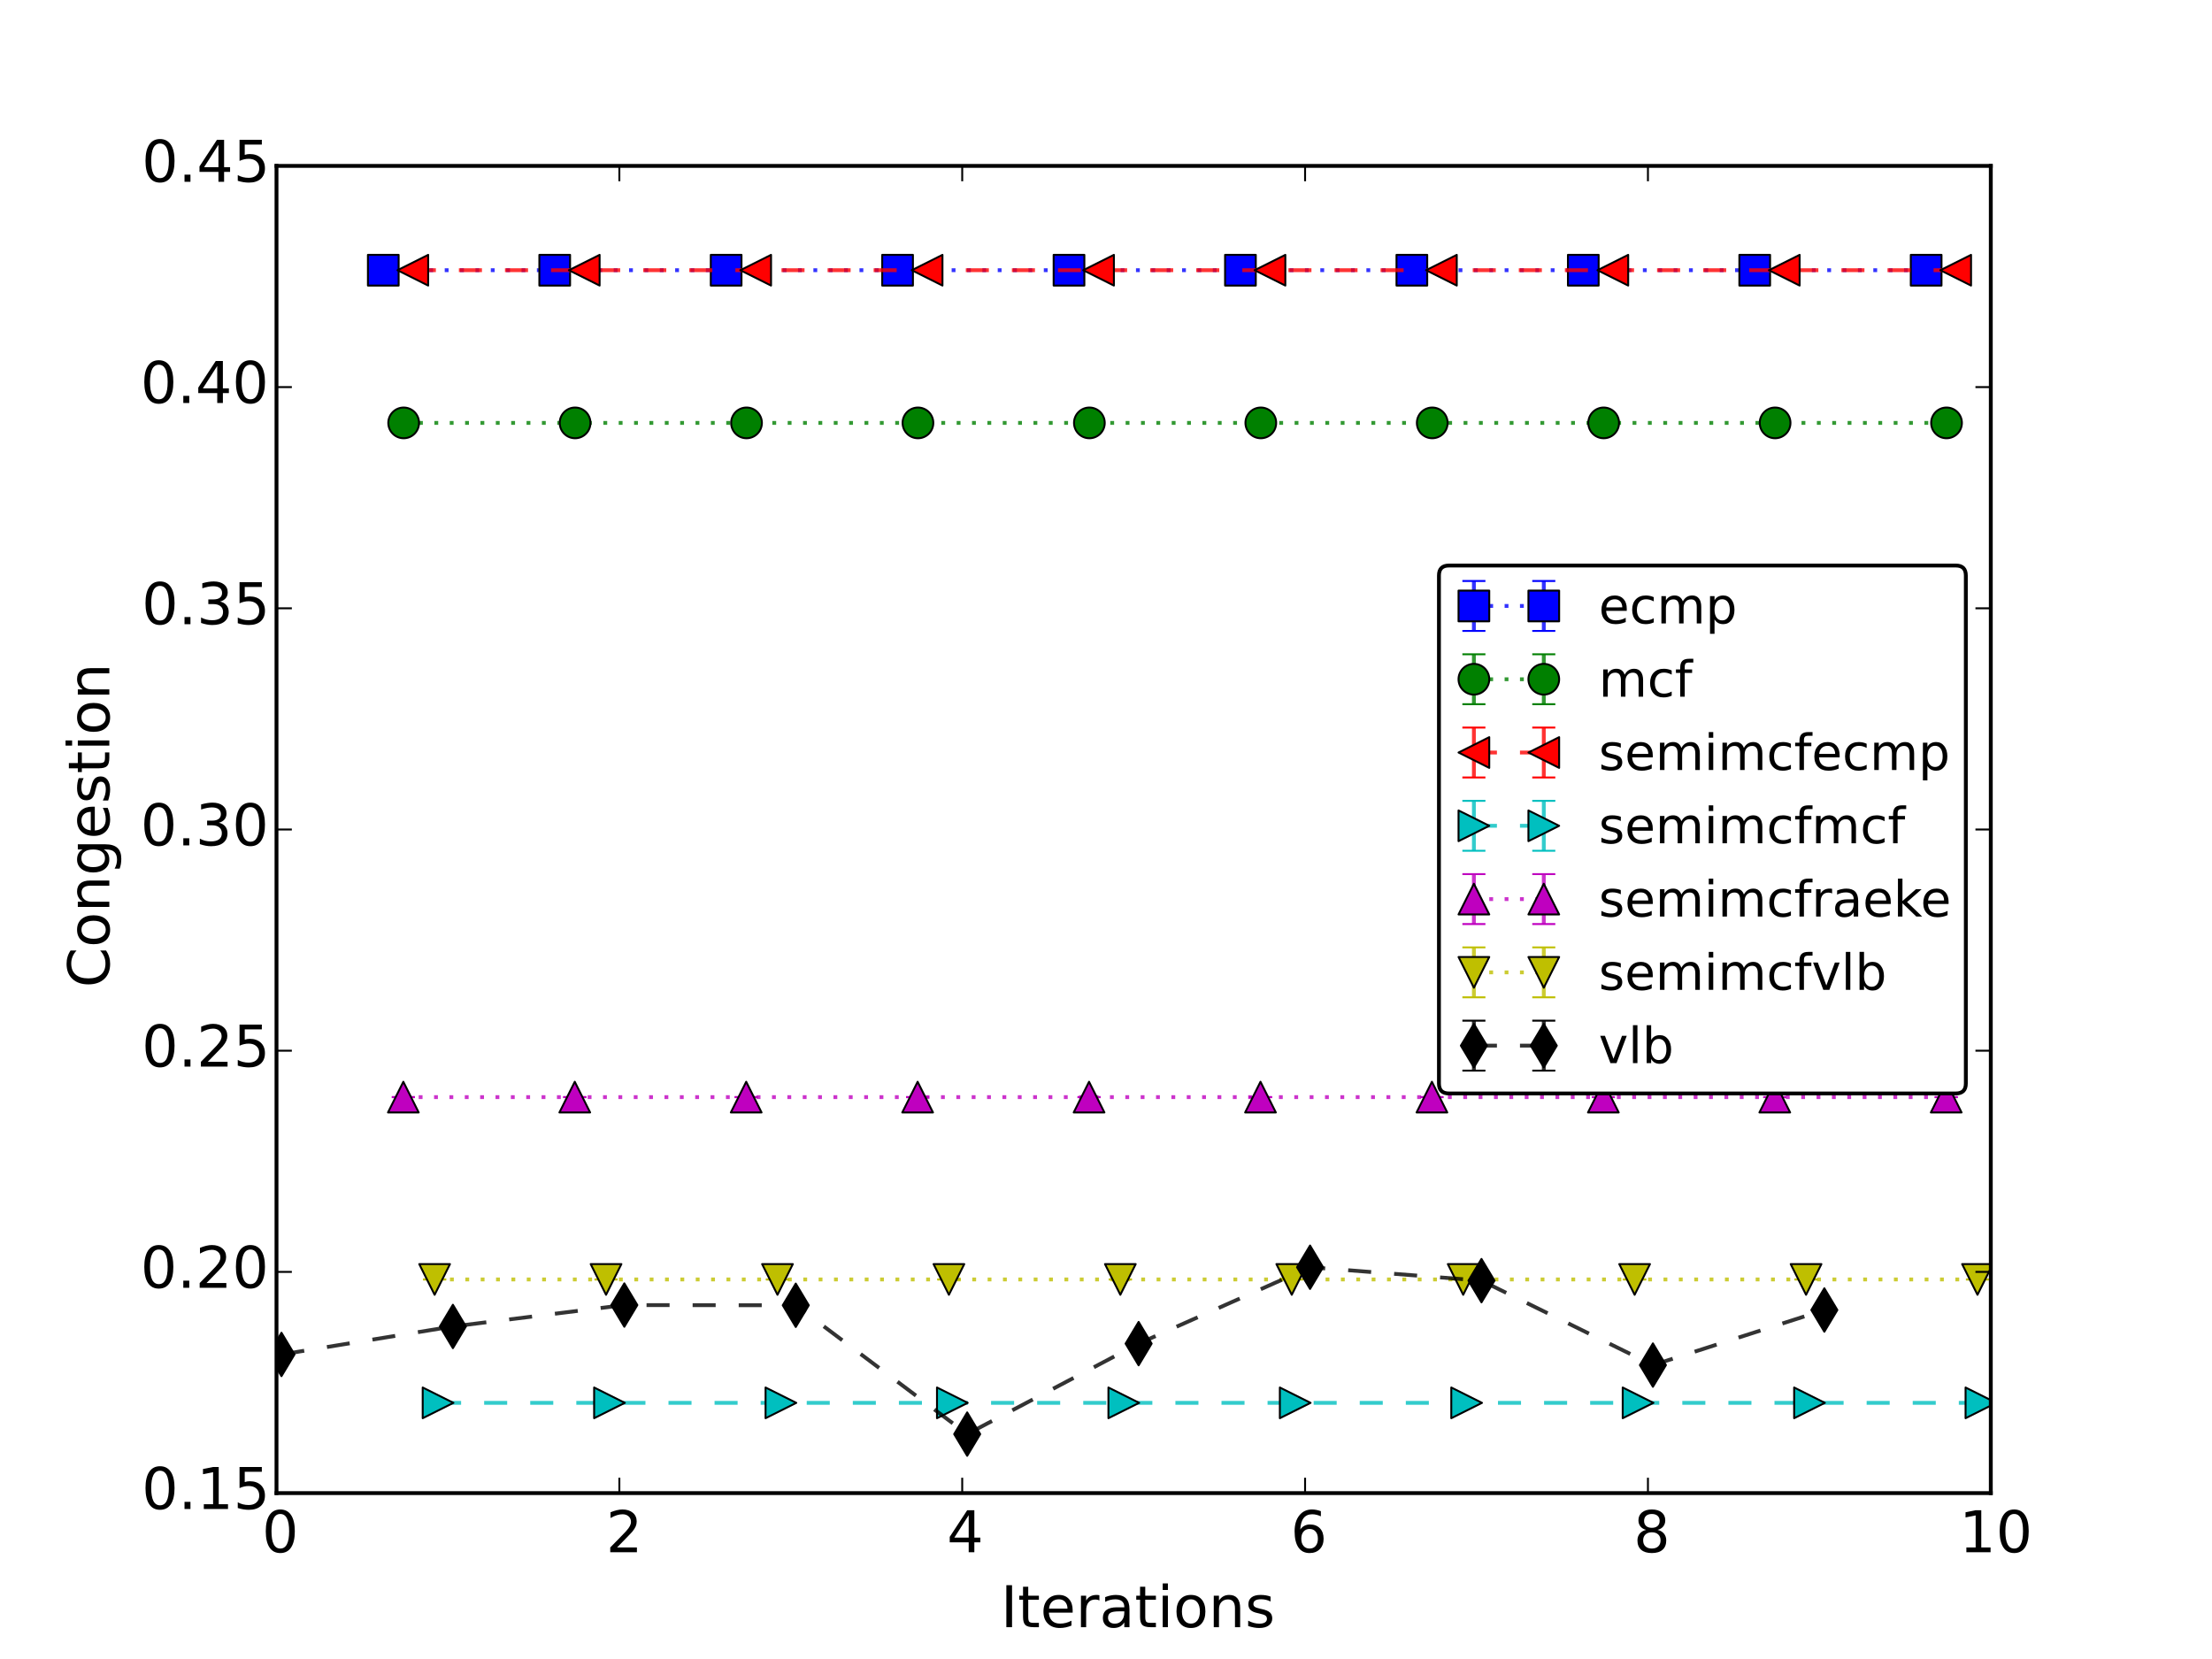 <?xml version="1.0" encoding="utf-8" standalone="no"?>
<!DOCTYPE svg PUBLIC "-//W3C//DTD SVG 1.1//EN"
  "http://www.w3.org/Graphics/SVG/1.1/DTD/svg11.dtd">
<!-- Created with matplotlib (http://matplotlib.org/) -->
<svg height="432pt" version="1.1" viewBox="0 0 576 432" width="576pt" xmlns="http://www.w3.org/2000/svg" xmlns:xlink="http://www.w3.org/1999/xlink">
 <defs>
  <style type="text/css">
*{stroke-linecap:butt;stroke-linejoin:round;}
  </style>
 </defs>
 <g id="figure_1">
  <g id="patch_1">
   <path d="
M0 432
L576 432
L576 0
L0 0
z
" style="fill:#ffffff;"/>
  </g>
  <g id="axes_1">
   <g id="patch_2">
    <path d="
M72 388.8
L518.4 388.8
L518.4 43.2
L72 43.2
z
" style="fill:#ffffff;"/>
   </g>
   <g id="LineCollection_1">
    <path clip-path="url(#p7ff5b81e1d)" d="
M99.806 70.362
L99.806 70.362" style="fill:none;stroke:#0000ff;stroke-opacity:0.8;"/>
    <path clip-path="url(#p7ff5b81e1d)" d="
M144.446 70.362
L144.446 70.362" style="fill:none;stroke:#0000ff;stroke-opacity:0.8;"/>
    <path clip-path="url(#p7ff5b81e1d)" d="
M189.086 70.362
L189.086 70.362" style="fill:none;stroke:#0000ff;stroke-opacity:0.8;"/>
    <path clip-path="url(#p7ff5b81e1d)" d="
M233.726 70.362
L233.726 70.362" style="fill:none;stroke:#0000ff;stroke-opacity:0.8;"/>
    <path clip-path="url(#p7ff5b81e1d)" d="
M278.366 70.362
L278.366 70.362" style="fill:none;stroke:#0000ff;stroke-opacity:0.8;"/>
    <path clip-path="url(#p7ff5b81e1d)" d="
M323.006 70.362
L323.006 70.362" style="fill:none;stroke:#0000ff;stroke-opacity:0.8;"/>
    <path clip-path="url(#p7ff5b81e1d)" d="
M367.646 70.362
L367.646 70.362" style="fill:none;stroke:#0000ff;stroke-opacity:0.8;"/>
    <path clip-path="url(#p7ff5b81e1d)" d="
M412.286 70.362
L412.286 70.362" style="fill:none;stroke:#0000ff;stroke-opacity:0.8;"/>
    <path clip-path="url(#p7ff5b81e1d)" d="
M456.926 70.362
L456.926 70.362" style="fill:none;stroke:#0000ff;stroke-opacity:0.8;"/>
    <path clip-path="url(#p7ff5b81e1d)" d="
M501.566 70.362
L501.566 70.362" style="fill:none;stroke:#0000ff;stroke-opacity:0.8;"/>
   </g>
   <g id="LineCollection_2">
    <path clip-path="url(#p7ff5b81e1d)" d="
M105.113 110.12
L105.113 110.12" style="fill:none;stroke:#008000;stroke-opacity:0.8;"/>
    <path clip-path="url(#p7ff5b81e1d)" d="
M149.753 110.12
L149.753 110.12" style="fill:none;stroke:#008000;stroke-opacity:0.8;"/>
    <path clip-path="url(#p7ff5b81e1d)" d="
M194.393 110.12
L194.393 110.12" style="fill:none;stroke:#008000;stroke-opacity:0.8;"/>
    <path clip-path="url(#p7ff5b81e1d)" d="
M239.033 110.12
L239.033 110.12" style="fill:none;stroke:#008000;stroke-opacity:0.8;"/>
    <path clip-path="url(#p7ff5b81e1d)" d="
M283.673 110.12
L283.673 110.12" style="fill:none;stroke:#008000;stroke-opacity:0.8;"/>
    <path clip-path="url(#p7ff5b81e1d)" d="
M328.313 110.12
L328.313 110.12" style="fill:none;stroke:#008000;stroke-opacity:0.8;"/>
    <path clip-path="url(#p7ff5b81e1d)" d="
M372.953 110.12
L372.953 110.12" style="fill:none;stroke:#008000;stroke-opacity:0.8;"/>
    <path clip-path="url(#p7ff5b81e1d)" d="
M417.593 110.12
L417.593 110.12" style="fill:none;stroke:#008000;stroke-opacity:0.8;"/>
    <path clip-path="url(#p7ff5b81e1d)" d="
M462.233 110.12
L462.233 110.12" style="fill:none;stroke:#008000;stroke-opacity:0.8;"/>
    <path clip-path="url(#p7ff5b81e1d)" d="
M506.873 110.12
L506.873 110.12" style="fill:none;stroke:#008000;stroke-opacity:0.8;"/>
   </g>
   <g id="LineCollection_3">
    <path clip-path="url(#p7ff5b81e1d)" d="
M107.497 70.362
L107.497 70.362" style="fill:none;stroke:#ff0000;stroke-opacity:0.8;"/>
    <path clip-path="url(#p7ff5b81e1d)" d="
M152.137 70.362
L152.137 70.362" style="fill:none;stroke:#ff0000;stroke-opacity:0.8;"/>
    <path clip-path="url(#p7ff5b81e1d)" d="
M196.777 70.362
L196.777 70.362" style="fill:none;stroke:#ff0000;stroke-opacity:0.8;"/>
    <path clip-path="url(#p7ff5b81e1d)" d="
M241.417 70.362
L241.417 70.362" style="fill:none;stroke:#ff0000;stroke-opacity:0.8;"/>
    <path clip-path="url(#p7ff5b81e1d)" d="
M286.057 70.362
L286.057 70.362" style="fill:none;stroke:#ff0000;stroke-opacity:0.8;"/>
    <path clip-path="url(#p7ff5b81e1d)" d="
M330.697 70.362
L330.697 70.362" style="fill:none;stroke:#ff0000;stroke-opacity:0.8;"/>
    <path clip-path="url(#p7ff5b81e1d)" d="
M375.337 70.362
L375.337 70.362" style="fill:none;stroke:#ff0000;stroke-opacity:0.8;"/>
    <path clip-path="url(#p7ff5b81e1d)" d="
M419.977 70.362
L419.977 70.362" style="fill:none;stroke:#ff0000;stroke-opacity:0.8;"/>
    <path clip-path="url(#p7ff5b81e1d)" d="
M464.617 70.362
L464.617 70.362" style="fill:none;stroke:#ff0000;stroke-opacity:0.8;"/>
    <path clip-path="url(#p7ff5b81e1d)" d="
M509.257 70.362
L509.257 70.362" style="fill:none;stroke:#ff0000;stroke-opacity:0.8;"/>
   </g>
   <g id="LineCollection_4">
    <path clip-path="url(#p7ff5b81e1d)" d="
M114.071 365.3
L114.071 365.3" style="fill:none;stroke:#00bfbf;stroke-opacity:0.8;"/>
    <path clip-path="url(#p7ff5b81e1d)" d="
M158.711 365.3
L158.711 365.3" style="fill:none;stroke:#00bfbf;stroke-opacity:0.8;"/>
    <path clip-path="url(#p7ff5b81e1d)" d="
M203.351 365.3
L203.351 365.3" style="fill:none;stroke:#00bfbf;stroke-opacity:0.8;"/>
    <path clip-path="url(#p7ff5b81e1d)" d="
M247.991 365.3
L247.991 365.3" style="fill:none;stroke:#00bfbf;stroke-opacity:0.8;"/>
    <path clip-path="url(#p7ff5b81e1d)" d="
M292.631 365.3
L292.631 365.3" style="fill:none;stroke:#00bfbf;stroke-opacity:0.8;"/>
    <path clip-path="url(#p7ff5b81e1d)" d="
M337.271 365.3
L337.271 365.3" style="fill:none;stroke:#00bfbf;stroke-opacity:0.8;"/>
    <path clip-path="url(#p7ff5b81e1d)" d="
M381.911 365.3
L381.911 365.3" style="fill:none;stroke:#00bfbf;stroke-opacity:0.8;"/>
    <path clip-path="url(#p7ff5b81e1d)" d="
M426.551 365.3
L426.551 365.3" style="fill:none;stroke:#00bfbf;stroke-opacity:0.8;"/>
    <path clip-path="url(#p7ff5b81e1d)" d="
M471.191 365.3
L471.191 365.3" style="fill:none;stroke:#00bfbf;stroke-opacity:0.8;"/>
    <path clip-path="url(#p7ff5b81e1d)" d="
M515.831 365.3
L515.831 365.3" style="fill:none;stroke:#00bfbf;stroke-opacity:0.8;"/>
   </g>
   <g id="LineCollection_5">
    <path clip-path="url(#p7ff5b81e1d)" d="
M105.029 285.684
L105.029 285.684" style="fill:none;stroke:#bf00bf;stroke-opacity:0.8;"/>
    <path clip-path="url(#p7ff5b81e1d)" d="
M149.669 285.684
L149.669 285.684" style="fill:none;stroke:#bf00bf;stroke-opacity:0.8;"/>
    <path clip-path="url(#p7ff5b81e1d)" d="
M194.309 285.684
L194.309 285.684" style="fill:none;stroke:#bf00bf;stroke-opacity:0.8;"/>
    <path clip-path="url(#p7ff5b81e1d)" d="
M238.949 285.684
L238.949 285.684" style="fill:none;stroke:#bf00bf;stroke-opacity:0.8;"/>
    <path clip-path="url(#p7ff5b81e1d)" d="
M283.589 285.684
L283.589 285.684" style="fill:none;stroke:#bf00bf;stroke-opacity:0.8;"/>
    <path clip-path="url(#p7ff5b81e1d)" d="
M328.229 285.684
L328.229 285.684" style="fill:none;stroke:#bf00bf;stroke-opacity:0.8;"/>
    <path clip-path="url(#p7ff5b81e1d)" d="
M372.869 285.684
L372.869 285.684" style="fill:none;stroke:#bf00bf;stroke-opacity:0.8;"/>
    <path clip-path="url(#p7ff5b81e1d)" d="
M417.509 285.684
L417.509 285.684" style="fill:none;stroke:#bf00bf;stroke-opacity:0.8;"/>
    <path clip-path="url(#p7ff5b81e1d)" d="
M462.149 285.684
L462.149 285.684" style="fill:none;stroke:#bf00bf;stroke-opacity:0.8;"/>
    <path clip-path="url(#p7ff5b81e1d)" d="
M506.789 285.684
L506.789 285.684" style="fill:none;stroke:#bf00bf;stroke-opacity:0.8;"/>
   </g>
   <g id="LineCollection_6">
    <path clip-path="url(#p7ff5b81e1d)" d="
M113.173 333.163
L113.173 333.163" style="fill:none;stroke:#bfbf00;stroke-opacity:0.8;"/>
    <path clip-path="url(#p7ff5b81e1d)" d="
M157.813 333.163
L157.813 333.163" style="fill:none;stroke:#bfbf00;stroke-opacity:0.8;"/>
    <path clip-path="url(#p7ff5b81e1d)" d="
M202.453 333.163
L202.453 333.163" style="fill:none;stroke:#bfbf00;stroke-opacity:0.8;"/>
    <path clip-path="url(#p7ff5b81e1d)" d="
M247.093 333.163
L247.093 333.163" style="fill:none;stroke:#bfbf00;stroke-opacity:0.8;"/>
    <path clip-path="url(#p7ff5b81e1d)" d="
M291.733 333.163
L291.733 333.163" style="fill:none;stroke:#bfbf00;stroke-opacity:0.8;"/>
    <path clip-path="url(#p7ff5b81e1d)" d="
M336.373 333.163
L336.373 333.163" style="fill:none;stroke:#bfbf00;stroke-opacity:0.8;"/>
    <path clip-path="url(#p7ff5b81e1d)" d="
M381.013 333.163
L381.013 333.163" style="fill:none;stroke:#bfbf00;stroke-opacity:0.8;"/>
    <path clip-path="url(#p7ff5b81e1d)" d="
M425.653 333.163
L425.653 333.163" style="fill:none;stroke:#bfbf00;stroke-opacity:0.8;"/>
    <path clip-path="url(#p7ff5b81e1d)" d="
M470.293 333.163
L470.293 333.163" style="fill:none;stroke:#bfbf00;stroke-opacity:0.8;"/>
    <path clip-path="url(#p7ff5b81e1d)" d="
M514.933 333.163
L514.933 333.163" style="fill:none;stroke:#bfbf00;stroke-opacity:0.8;"/>
   </g>
   <g id="LineCollection_7">
    <path clip-path="url(#p7ff5b81e1d)" d="
M73.295 352.697
L73.295 352.697" style="fill:none;stroke:#000000;stroke-opacity:0.8;"/>
    <path clip-path="url(#p7ff5b81e1d)" d="
M117.935 345.406
L117.935 345.406" style="fill:none;stroke:#000000;stroke-opacity:0.8;"/>
    <path clip-path="url(#p7ff5b81e1d)" d="
M162.575 339.835
L162.575 339.835" style="fill:none;stroke:#000000;stroke-opacity:0.8;"/>
    <path clip-path="url(#p7ff5b81e1d)" d="
M207.215 339.893
L207.215 339.893" style="fill:none;stroke:#000000;stroke-opacity:0.8;"/>
    <path clip-path="url(#p7ff5b81e1d)" d="
M251.855 373.437
L251.855 373.437" style="fill:none;stroke:#000000;stroke-opacity:0.8;"/>
    <path clip-path="url(#p7ff5b81e1d)" d="
M296.495 349.874
L296.495 349.874" style="fill:none;stroke:#000000;stroke-opacity:0.8;"/>
    <path clip-path="url(#p7ff5b81e1d)" d="
M341.135 329.986
L341.135 329.986" style="fill:none;stroke:#000000;stroke-opacity:0.8;"/>
    <path clip-path="url(#p7ff5b81e1d)" d="
M385.775 333.476
L385.775 333.476" style="fill:none;stroke:#000000;stroke-opacity:0.8;"/>
    <path clip-path="url(#p7ff5b81e1d)" d="
M430.415 355.466
L430.415 355.466" style="fill:none;stroke:#000000;stroke-opacity:0.8;"/>
    <path clip-path="url(#p7ff5b81e1d)" d="
M475.055 341.123
L475.055 341.123" style="fill:none;stroke:#000000;stroke-opacity:0.8;"/>
   </g>
   <g id="line2d_1">
    <defs>
     <path d="
M3 1.83697e-16
L-3 -1.83697e-16" id="m7e34a86f0e" style="stroke:#0000ff;stroke-width:0.5;"/>
    </defs>
    <g clip-path="url(#p7ff5b81e1d)">
     <use style="fill:#0000ff;opacity:0.8;stroke:#0000ff;stroke-width:0.5;" x="99.806" xlink:href="#m7e34a86f0e" y="70.362"/>
     <use style="fill:#0000ff;opacity:0.8;stroke:#0000ff;stroke-width:0.5;" x="144.446" xlink:href="#m7e34a86f0e" y="70.362"/>
     <use style="fill:#0000ff;opacity:0.8;stroke:#0000ff;stroke-width:0.5;" x="189.086" xlink:href="#m7e34a86f0e" y="70.362"/>
     <use style="fill:#0000ff;opacity:0.8;stroke:#0000ff;stroke-width:0.5;" x="233.726" xlink:href="#m7e34a86f0e" y="70.362"/>
     <use style="fill:#0000ff;opacity:0.8;stroke:#0000ff;stroke-width:0.5;" x="278.366" xlink:href="#m7e34a86f0e" y="70.362"/>
     <use style="fill:#0000ff;opacity:0.8;stroke:#0000ff;stroke-width:0.5;" x="323.006" xlink:href="#m7e34a86f0e" y="70.362"/>
     <use style="fill:#0000ff;opacity:0.8;stroke:#0000ff;stroke-width:0.5;" x="367.646" xlink:href="#m7e34a86f0e" y="70.362"/>
     <use style="fill:#0000ff;opacity:0.8;stroke:#0000ff;stroke-width:0.5;" x="412.286" xlink:href="#m7e34a86f0e" y="70.362"/>
     <use style="fill:#0000ff;opacity:0.8;stroke:#0000ff;stroke-width:0.5;" x="456.926" xlink:href="#m7e34a86f0e" y="70.362"/>
     <use style="fill:#0000ff;opacity:0.8;stroke:#0000ff;stroke-width:0.5;" x="501.566" xlink:href="#m7e34a86f0e" y="70.362"/>
    </g>
   </g>
   <g id="line2d_2">
    <g clip-path="url(#p7ff5b81e1d)">
     <use style="fill:#0000ff;opacity:0.8;stroke:#0000ff;stroke-width:0.5;" x="99.806" xlink:href="#m7e34a86f0e" y="70.362"/>
     <use style="fill:#0000ff;opacity:0.8;stroke:#0000ff;stroke-width:0.5;" x="144.446" xlink:href="#m7e34a86f0e" y="70.362"/>
     <use style="fill:#0000ff;opacity:0.8;stroke:#0000ff;stroke-width:0.5;" x="189.086" xlink:href="#m7e34a86f0e" y="70.362"/>
     <use style="fill:#0000ff;opacity:0.8;stroke:#0000ff;stroke-width:0.5;" x="233.726" xlink:href="#m7e34a86f0e" y="70.362"/>
     <use style="fill:#0000ff;opacity:0.8;stroke:#0000ff;stroke-width:0.5;" x="278.366" xlink:href="#m7e34a86f0e" y="70.362"/>
     <use style="fill:#0000ff;opacity:0.8;stroke:#0000ff;stroke-width:0.5;" x="323.006" xlink:href="#m7e34a86f0e" y="70.362"/>
     <use style="fill:#0000ff;opacity:0.8;stroke:#0000ff;stroke-width:0.5;" x="367.646" xlink:href="#m7e34a86f0e" y="70.362"/>
     <use style="fill:#0000ff;opacity:0.8;stroke:#0000ff;stroke-width:0.5;" x="412.286" xlink:href="#m7e34a86f0e" y="70.362"/>
     <use style="fill:#0000ff;opacity:0.8;stroke:#0000ff;stroke-width:0.5;" x="456.926" xlink:href="#m7e34a86f0e" y="70.362"/>
     <use style="fill:#0000ff;opacity:0.8;stroke:#0000ff;stroke-width:0.5;" x="501.566" xlink:href="#m7e34a86f0e" y="70.362"/>
    </g>
   </g>
   <g id="line2d_3">
    <path clip-path="url(#p7ff5b81e1d)" d="
M99.806 70.362
L144.446 70.362
L189.086 70.362
L233.726 70.362
L278.366 70.362
L323.006 70.362
L367.646 70.362
L412.286 70.362
L456.926 70.362
L501.566 70.362" style="fill:none;opacity:0.8;stroke:#0000ff;stroke-dasharray:1,3;stroke-dashoffset:0.0;"/>
    <defs>
     <path d="
M-4 4
L4 4
L4 -4
L-4 -4
z
" id="m9c92c87878" style="stroke:#000000;stroke-linejoin:miter;stroke-width:0.5;"/>
    </defs>
    <g clip-path="url(#p7ff5b81e1d)">
     <use style="fill:#0000ff;opacity:0.8;stroke:#000000;stroke-linejoin:miter;stroke-width:0.5;" x="99.806" xlink:href="#m9c92c87878" y="70.362"/>
     <use style="fill:#0000ff;opacity:0.8;stroke:#000000;stroke-linejoin:miter;stroke-width:0.5;" x="144.446" xlink:href="#m9c92c87878" y="70.362"/>
     <use style="fill:#0000ff;opacity:0.8;stroke:#000000;stroke-linejoin:miter;stroke-width:0.5;" x="189.086" xlink:href="#m9c92c87878" y="70.362"/>
     <use style="fill:#0000ff;opacity:0.8;stroke:#000000;stroke-linejoin:miter;stroke-width:0.5;" x="233.726" xlink:href="#m9c92c87878" y="70.362"/>
     <use style="fill:#0000ff;opacity:0.8;stroke:#000000;stroke-linejoin:miter;stroke-width:0.5;" x="278.366" xlink:href="#m9c92c87878" y="70.362"/>
     <use style="fill:#0000ff;opacity:0.8;stroke:#000000;stroke-linejoin:miter;stroke-width:0.5;" x="323.006" xlink:href="#m9c92c87878" y="70.362"/>
     <use style="fill:#0000ff;opacity:0.8;stroke:#000000;stroke-linejoin:miter;stroke-width:0.5;" x="367.646" xlink:href="#m9c92c87878" y="70.362"/>
     <use style="fill:#0000ff;opacity:0.8;stroke:#000000;stroke-linejoin:miter;stroke-width:0.5;" x="412.286" xlink:href="#m9c92c87878" y="70.362"/>
     <use style="fill:#0000ff;opacity:0.8;stroke:#000000;stroke-linejoin:miter;stroke-width:0.5;" x="456.926" xlink:href="#m9c92c87878" y="70.362"/>
     <use style="fill:#0000ff;opacity:0.8;stroke:#000000;stroke-linejoin:miter;stroke-width:0.5;" x="501.566" xlink:href="#m9c92c87878" y="70.362"/>
    </g>
   </g>
   <g id="line2d_4">
    <defs>
     <path d="
M3 1.83697e-16
L-3 -1.83697e-16" id="mcc9bb5c68e" style="stroke:#008000;stroke-width:0.5;"/>
    </defs>
    <g clip-path="url(#p7ff5b81e1d)">
     <use style="fill:#008000;opacity:0.8;stroke:#008000;stroke-width:0.5;" x="105.113" xlink:href="#mcc9bb5c68e" y="110.12"/>
     <use style="fill:#008000;opacity:0.8;stroke:#008000;stroke-width:0.5;" x="149.753" xlink:href="#mcc9bb5c68e" y="110.12"/>
     <use style="fill:#008000;opacity:0.8;stroke:#008000;stroke-width:0.5;" x="194.393" xlink:href="#mcc9bb5c68e" y="110.12"/>
     <use style="fill:#008000;opacity:0.8;stroke:#008000;stroke-width:0.5;" x="239.033" xlink:href="#mcc9bb5c68e" y="110.12"/>
     <use style="fill:#008000;opacity:0.8;stroke:#008000;stroke-width:0.5;" x="283.673" xlink:href="#mcc9bb5c68e" y="110.12"/>
     <use style="fill:#008000;opacity:0.8;stroke:#008000;stroke-width:0.5;" x="328.313" xlink:href="#mcc9bb5c68e" y="110.12"/>
     <use style="fill:#008000;opacity:0.8;stroke:#008000;stroke-width:0.5;" x="372.953" xlink:href="#mcc9bb5c68e" y="110.12"/>
     <use style="fill:#008000;opacity:0.8;stroke:#008000;stroke-width:0.5;" x="417.593" xlink:href="#mcc9bb5c68e" y="110.12"/>
     <use style="fill:#008000;opacity:0.8;stroke:#008000;stroke-width:0.5;" x="462.233" xlink:href="#mcc9bb5c68e" y="110.12"/>
     <use style="fill:#008000;opacity:0.8;stroke:#008000;stroke-width:0.5;" x="506.873" xlink:href="#mcc9bb5c68e" y="110.12"/>
    </g>
   </g>
   <g id="line2d_5">
    <g clip-path="url(#p7ff5b81e1d)">
     <use style="fill:#008000;opacity:0.8;stroke:#008000;stroke-width:0.5;" x="105.113" xlink:href="#mcc9bb5c68e" y="110.12"/>
     <use style="fill:#008000;opacity:0.8;stroke:#008000;stroke-width:0.5;" x="149.753" xlink:href="#mcc9bb5c68e" y="110.12"/>
     <use style="fill:#008000;opacity:0.8;stroke:#008000;stroke-width:0.5;" x="194.393" xlink:href="#mcc9bb5c68e" y="110.12"/>
     <use style="fill:#008000;opacity:0.8;stroke:#008000;stroke-width:0.5;" x="239.033" xlink:href="#mcc9bb5c68e" y="110.12"/>
     <use style="fill:#008000;opacity:0.8;stroke:#008000;stroke-width:0.5;" x="283.673" xlink:href="#mcc9bb5c68e" y="110.12"/>
     <use style="fill:#008000;opacity:0.8;stroke:#008000;stroke-width:0.5;" x="328.313" xlink:href="#mcc9bb5c68e" y="110.12"/>
     <use style="fill:#008000;opacity:0.8;stroke:#008000;stroke-width:0.5;" x="372.953" xlink:href="#mcc9bb5c68e" y="110.12"/>
     <use style="fill:#008000;opacity:0.8;stroke:#008000;stroke-width:0.5;" x="417.593" xlink:href="#mcc9bb5c68e" y="110.12"/>
     <use style="fill:#008000;opacity:0.8;stroke:#008000;stroke-width:0.5;" x="462.233" xlink:href="#mcc9bb5c68e" y="110.12"/>
     <use style="fill:#008000;opacity:0.8;stroke:#008000;stroke-width:0.5;" x="506.873" xlink:href="#mcc9bb5c68e" y="110.12"/>
    </g>
   </g>
   <g id="line2d_6">
    <path clip-path="url(#p7ff5b81e1d)" d="
M105.113 110.12
L149.753 110.12
L194.393 110.12
L239.033 110.12
L283.673 110.12
L328.313 110.12
L372.953 110.12
L417.593 110.12
L462.233 110.12
L506.873 110.12" style="fill:none;opacity:0.8;stroke:#008000;stroke-dasharray:1,3;stroke-dashoffset:0.0;"/>
    <defs>
     <path d="
M0 4
C1.061 4 2.078 3.579 2.828 2.828
C3.579 2.078 4 1.061 4 0
C4 -1.061 3.579 -2.078 2.828 -2.828
C2.078 -3.579 1.061 -4 0 -4
C-1.061 -4 -2.078 -3.579 -2.828 -2.828
C-3.579 -2.078 -4 -1.061 -4 0
C-4 1.061 -3.579 2.078 -2.828 2.828
C-2.078 3.579 -1.061 4 0 4
z
" id="m27aea1fed0" style="stroke:#000000;stroke-width:0.5;"/>
    </defs>
    <g clip-path="url(#p7ff5b81e1d)">
     <use style="fill:#008000;opacity:0.8;stroke:#000000;stroke-width:0.5;" x="105.113" xlink:href="#m27aea1fed0" y="110.12"/>
     <use style="fill:#008000;opacity:0.8;stroke:#000000;stroke-width:0.5;" x="149.753" xlink:href="#m27aea1fed0" y="110.12"/>
     <use style="fill:#008000;opacity:0.8;stroke:#000000;stroke-width:0.5;" x="194.393" xlink:href="#m27aea1fed0" y="110.12"/>
     <use style="fill:#008000;opacity:0.8;stroke:#000000;stroke-width:0.5;" x="239.033" xlink:href="#m27aea1fed0" y="110.12"/>
     <use style="fill:#008000;opacity:0.8;stroke:#000000;stroke-width:0.5;" x="283.673" xlink:href="#m27aea1fed0" y="110.12"/>
     <use style="fill:#008000;opacity:0.8;stroke:#000000;stroke-width:0.5;" x="328.313" xlink:href="#m27aea1fed0" y="110.12"/>
     <use style="fill:#008000;opacity:0.8;stroke:#000000;stroke-width:0.5;" x="372.953" xlink:href="#m27aea1fed0" y="110.12"/>
     <use style="fill:#008000;opacity:0.8;stroke:#000000;stroke-width:0.5;" x="417.593" xlink:href="#m27aea1fed0" y="110.12"/>
     <use style="fill:#008000;opacity:0.8;stroke:#000000;stroke-width:0.5;" x="462.233" xlink:href="#m27aea1fed0" y="110.12"/>
     <use style="fill:#008000;opacity:0.8;stroke:#000000;stroke-width:0.5;" x="506.873" xlink:href="#m27aea1fed0" y="110.12"/>
    </g>
   </g>
   <g id="line2d_7">
    <defs>
     <path d="
M3 1.83697e-16
L-3 -1.83697e-16" id="m8ce19ad7df" style="stroke:#ff0000;stroke-width:0.5;"/>
    </defs>
    <g clip-path="url(#p7ff5b81e1d)">
     <use style="fill:#ff0000;opacity:0.8;stroke:#ff0000;stroke-width:0.5;" x="107.497" xlink:href="#m8ce19ad7df" y="70.362"/>
     <use style="fill:#ff0000;opacity:0.8;stroke:#ff0000;stroke-width:0.5;" x="152.137" xlink:href="#m8ce19ad7df" y="70.362"/>
     <use style="fill:#ff0000;opacity:0.8;stroke:#ff0000;stroke-width:0.5;" x="196.777" xlink:href="#m8ce19ad7df" y="70.362"/>
     <use style="fill:#ff0000;opacity:0.8;stroke:#ff0000;stroke-width:0.5;" x="241.417" xlink:href="#m8ce19ad7df" y="70.362"/>
     <use style="fill:#ff0000;opacity:0.8;stroke:#ff0000;stroke-width:0.5;" x="286.057" xlink:href="#m8ce19ad7df" y="70.362"/>
     <use style="fill:#ff0000;opacity:0.8;stroke:#ff0000;stroke-width:0.5;" x="330.697" xlink:href="#m8ce19ad7df" y="70.362"/>
     <use style="fill:#ff0000;opacity:0.8;stroke:#ff0000;stroke-width:0.5;" x="375.337" xlink:href="#m8ce19ad7df" y="70.362"/>
     <use style="fill:#ff0000;opacity:0.8;stroke:#ff0000;stroke-width:0.5;" x="419.977" xlink:href="#m8ce19ad7df" y="70.362"/>
     <use style="fill:#ff0000;opacity:0.8;stroke:#ff0000;stroke-width:0.5;" x="464.617" xlink:href="#m8ce19ad7df" y="70.362"/>
     <use style="fill:#ff0000;opacity:0.8;stroke:#ff0000;stroke-width:0.5;" x="509.257" xlink:href="#m8ce19ad7df" y="70.362"/>
    </g>
   </g>
   <g id="line2d_8">
    <g clip-path="url(#p7ff5b81e1d)">
     <use style="fill:#ff0000;opacity:0.8;stroke:#ff0000;stroke-width:0.5;" x="107.497" xlink:href="#m8ce19ad7df" y="70.362"/>
     <use style="fill:#ff0000;opacity:0.8;stroke:#ff0000;stroke-width:0.5;" x="152.137" xlink:href="#m8ce19ad7df" y="70.362"/>
     <use style="fill:#ff0000;opacity:0.8;stroke:#ff0000;stroke-width:0.5;" x="196.777" xlink:href="#m8ce19ad7df" y="70.362"/>
     <use style="fill:#ff0000;opacity:0.8;stroke:#ff0000;stroke-width:0.5;" x="241.417" xlink:href="#m8ce19ad7df" y="70.362"/>
     <use style="fill:#ff0000;opacity:0.8;stroke:#ff0000;stroke-width:0.5;" x="286.057" xlink:href="#m8ce19ad7df" y="70.362"/>
     <use style="fill:#ff0000;opacity:0.8;stroke:#ff0000;stroke-width:0.5;" x="330.697" xlink:href="#m8ce19ad7df" y="70.362"/>
     <use style="fill:#ff0000;opacity:0.8;stroke:#ff0000;stroke-width:0.5;" x="375.337" xlink:href="#m8ce19ad7df" y="70.362"/>
     <use style="fill:#ff0000;opacity:0.8;stroke:#ff0000;stroke-width:0.5;" x="419.977" xlink:href="#m8ce19ad7df" y="70.362"/>
     <use style="fill:#ff0000;opacity:0.8;stroke:#ff0000;stroke-width:0.5;" x="464.617" xlink:href="#m8ce19ad7df" y="70.362"/>
     <use style="fill:#ff0000;opacity:0.8;stroke:#ff0000;stroke-width:0.5;" x="509.257" xlink:href="#m8ce19ad7df" y="70.362"/>
    </g>
   </g>
   <g id="line2d_9">
    <path clip-path="url(#p7ff5b81e1d)" d="
M107.497 70.362
L152.137 70.362
L196.777 70.362
L241.417 70.362
L286.057 70.362
L330.697 70.362
L375.337 70.362
L419.977 70.362
L464.617 70.362
L509.257 70.362" style="fill:none;opacity:0.8;stroke:#ff0000;stroke-dasharray:6,6;stroke-dashoffset:0.0;"/>
    <defs>
     <path d="
M-4 -2.44929e-16
L4 4
L4 -4
z
" id="m91193e0b33" style="stroke:#000000;stroke-linejoin:miter;stroke-width:0.5;"/>
    </defs>
    <g clip-path="url(#p7ff5b81e1d)">
     <use style="fill:#ff0000;opacity:0.8;stroke:#000000;stroke-linejoin:miter;stroke-width:0.5;" x="107.497" xlink:href="#m91193e0b33" y="70.362"/>
     <use style="fill:#ff0000;opacity:0.8;stroke:#000000;stroke-linejoin:miter;stroke-width:0.5;" x="152.137" xlink:href="#m91193e0b33" y="70.362"/>
     <use style="fill:#ff0000;opacity:0.8;stroke:#000000;stroke-linejoin:miter;stroke-width:0.5;" x="196.777" xlink:href="#m91193e0b33" y="70.362"/>
     <use style="fill:#ff0000;opacity:0.8;stroke:#000000;stroke-linejoin:miter;stroke-width:0.5;" x="241.417" xlink:href="#m91193e0b33" y="70.362"/>
     <use style="fill:#ff0000;opacity:0.8;stroke:#000000;stroke-linejoin:miter;stroke-width:0.5;" x="286.057" xlink:href="#m91193e0b33" y="70.362"/>
     <use style="fill:#ff0000;opacity:0.8;stroke:#000000;stroke-linejoin:miter;stroke-width:0.5;" x="330.697" xlink:href="#m91193e0b33" y="70.362"/>
     <use style="fill:#ff0000;opacity:0.8;stroke:#000000;stroke-linejoin:miter;stroke-width:0.5;" x="375.337" xlink:href="#m91193e0b33" y="70.362"/>
     <use style="fill:#ff0000;opacity:0.8;stroke:#000000;stroke-linejoin:miter;stroke-width:0.5;" x="419.977" xlink:href="#m91193e0b33" y="70.362"/>
     <use style="fill:#ff0000;opacity:0.8;stroke:#000000;stroke-linejoin:miter;stroke-width:0.5;" x="464.617" xlink:href="#m91193e0b33" y="70.362"/>
     <use style="fill:#ff0000;opacity:0.8;stroke:#000000;stroke-linejoin:miter;stroke-width:0.5;" x="509.257" xlink:href="#m91193e0b33" y="70.362"/>
    </g>
   </g>
   <g id="line2d_10">
    <defs>
     <path d="
M3 1.83697e-16
L-3 -1.83697e-16" id="m84f23c216e" style="stroke:#00bfbf;stroke-width:0.5;"/>
    </defs>
    <g clip-path="url(#p7ff5b81e1d)">
     <use style="fill:#00bfbf;opacity:0.8;stroke:#00bfbf;stroke-width:0.5;" x="114.071" xlink:href="#m84f23c216e" y="365.3"/>
     <use style="fill:#00bfbf;opacity:0.8;stroke:#00bfbf;stroke-width:0.5;" x="158.711" xlink:href="#m84f23c216e" y="365.3"/>
     <use style="fill:#00bfbf;opacity:0.8;stroke:#00bfbf;stroke-width:0.5;" x="203.351" xlink:href="#m84f23c216e" y="365.3"/>
     <use style="fill:#00bfbf;opacity:0.8;stroke:#00bfbf;stroke-width:0.5;" x="247.991" xlink:href="#m84f23c216e" y="365.3"/>
     <use style="fill:#00bfbf;opacity:0.8;stroke:#00bfbf;stroke-width:0.5;" x="292.631" xlink:href="#m84f23c216e" y="365.3"/>
     <use style="fill:#00bfbf;opacity:0.8;stroke:#00bfbf;stroke-width:0.5;" x="337.271" xlink:href="#m84f23c216e" y="365.3"/>
     <use style="fill:#00bfbf;opacity:0.8;stroke:#00bfbf;stroke-width:0.5;" x="381.911" xlink:href="#m84f23c216e" y="365.3"/>
     <use style="fill:#00bfbf;opacity:0.8;stroke:#00bfbf;stroke-width:0.5;" x="426.551" xlink:href="#m84f23c216e" y="365.3"/>
     <use style="fill:#00bfbf;opacity:0.8;stroke:#00bfbf;stroke-width:0.5;" x="471.191" xlink:href="#m84f23c216e" y="365.3"/>
     <use style="fill:#00bfbf;opacity:0.8;stroke:#00bfbf;stroke-width:0.5;" x="515.831" xlink:href="#m84f23c216e" y="365.3"/>
    </g>
   </g>
   <g id="line2d_11">
    <g clip-path="url(#p7ff5b81e1d)">
     <use style="fill:#00bfbf;opacity:0.8;stroke:#00bfbf;stroke-width:0.5;" x="114.071" xlink:href="#m84f23c216e" y="365.3"/>
     <use style="fill:#00bfbf;opacity:0.8;stroke:#00bfbf;stroke-width:0.5;" x="158.711" xlink:href="#m84f23c216e" y="365.3"/>
     <use style="fill:#00bfbf;opacity:0.8;stroke:#00bfbf;stroke-width:0.5;" x="203.351" xlink:href="#m84f23c216e" y="365.3"/>
     <use style="fill:#00bfbf;opacity:0.8;stroke:#00bfbf;stroke-width:0.5;" x="247.991" xlink:href="#m84f23c216e" y="365.3"/>
     <use style="fill:#00bfbf;opacity:0.8;stroke:#00bfbf;stroke-width:0.5;" x="292.631" xlink:href="#m84f23c216e" y="365.3"/>
     <use style="fill:#00bfbf;opacity:0.8;stroke:#00bfbf;stroke-width:0.5;" x="337.271" xlink:href="#m84f23c216e" y="365.3"/>
     <use style="fill:#00bfbf;opacity:0.8;stroke:#00bfbf;stroke-width:0.5;" x="381.911" xlink:href="#m84f23c216e" y="365.3"/>
     <use style="fill:#00bfbf;opacity:0.8;stroke:#00bfbf;stroke-width:0.5;" x="426.551" xlink:href="#m84f23c216e" y="365.3"/>
     <use style="fill:#00bfbf;opacity:0.8;stroke:#00bfbf;stroke-width:0.5;" x="471.191" xlink:href="#m84f23c216e" y="365.3"/>
     <use style="fill:#00bfbf;opacity:0.8;stroke:#00bfbf;stroke-width:0.5;" x="515.831" xlink:href="#m84f23c216e" y="365.3"/>
    </g>
   </g>
   <g id="line2d_12">
    <path clip-path="url(#p7ff5b81e1d)" d="
M114.071 365.3
L158.711 365.3
L203.351 365.3
L247.991 365.3
L292.631 365.3
L337.271 365.3
L381.911 365.3
L426.551 365.3
L471.191 365.3
L515.831 365.3" style="fill:none;opacity:0.8;stroke:#00bfbf;stroke-dasharray:6,6;stroke-dashoffset:0.0;"/>
    <defs>
     <path d="
M4 7.34788e-16
L-4 -4
L-4 4
z
" id="m9b5c662517" style="stroke:#000000;stroke-linejoin:miter;stroke-width:0.5;"/>
    </defs>
    <g clip-path="url(#p7ff5b81e1d)">
     <use style="fill:#00bfbf;opacity:0.8;stroke:#000000;stroke-linejoin:miter;stroke-width:0.5;" x="114.071" xlink:href="#m9b5c662517" y="365.3"/>
     <use style="fill:#00bfbf;opacity:0.8;stroke:#000000;stroke-linejoin:miter;stroke-width:0.5;" x="158.711" xlink:href="#m9b5c662517" y="365.3"/>
     <use style="fill:#00bfbf;opacity:0.8;stroke:#000000;stroke-linejoin:miter;stroke-width:0.5;" x="203.351" xlink:href="#m9b5c662517" y="365.3"/>
     <use style="fill:#00bfbf;opacity:0.8;stroke:#000000;stroke-linejoin:miter;stroke-width:0.5;" x="247.991" xlink:href="#m9b5c662517" y="365.3"/>
     <use style="fill:#00bfbf;opacity:0.8;stroke:#000000;stroke-linejoin:miter;stroke-width:0.5;" x="292.631" xlink:href="#m9b5c662517" y="365.3"/>
     <use style="fill:#00bfbf;opacity:0.8;stroke:#000000;stroke-linejoin:miter;stroke-width:0.5;" x="337.271" xlink:href="#m9b5c662517" y="365.3"/>
     <use style="fill:#00bfbf;opacity:0.8;stroke:#000000;stroke-linejoin:miter;stroke-width:0.5;" x="381.911" xlink:href="#m9b5c662517" y="365.3"/>
     <use style="fill:#00bfbf;opacity:0.8;stroke:#000000;stroke-linejoin:miter;stroke-width:0.5;" x="426.551" xlink:href="#m9b5c662517" y="365.3"/>
     <use style="fill:#00bfbf;opacity:0.8;stroke:#000000;stroke-linejoin:miter;stroke-width:0.5;" x="471.191" xlink:href="#m9b5c662517" y="365.3"/>
     <use style="fill:#00bfbf;opacity:0.8;stroke:#000000;stroke-linejoin:miter;stroke-width:0.5;" x="515.831" xlink:href="#m9b5c662517" y="365.3"/>
    </g>
   </g>
   <g id="line2d_13">
    <defs>
     <path d="
M3 1.83697e-16
L-3 -1.83697e-16" id="me35f292567" style="stroke:#bf00bf;stroke-width:0.5;"/>
    </defs>
    <g clip-path="url(#p7ff5b81e1d)">
     <use style="fill:#bf00bf;opacity:0.8;stroke:#bf00bf;stroke-width:0.5;" x="105.029" xlink:href="#me35f292567" y="285.684"/>
     <use style="fill:#bf00bf;opacity:0.8;stroke:#bf00bf;stroke-width:0.5;" x="149.669" xlink:href="#me35f292567" y="285.684"/>
     <use style="fill:#bf00bf;opacity:0.8;stroke:#bf00bf;stroke-width:0.5;" x="194.309" xlink:href="#me35f292567" y="285.684"/>
     <use style="fill:#bf00bf;opacity:0.8;stroke:#bf00bf;stroke-width:0.5;" x="238.949" xlink:href="#me35f292567" y="285.684"/>
     <use style="fill:#bf00bf;opacity:0.8;stroke:#bf00bf;stroke-width:0.5;" x="283.589" xlink:href="#me35f292567" y="285.684"/>
     <use style="fill:#bf00bf;opacity:0.8;stroke:#bf00bf;stroke-width:0.5;" x="328.229" xlink:href="#me35f292567" y="285.684"/>
     <use style="fill:#bf00bf;opacity:0.8;stroke:#bf00bf;stroke-width:0.5;" x="372.869" xlink:href="#me35f292567" y="285.684"/>
     <use style="fill:#bf00bf;opacity:0.8;stroke:#bf00bf;stroke-width:0.5;" x="417.509" xlink:href="#me35f292567" y="285.684"/>
     <use style="fill:#bf00bf;opacity:0.8;stroke:#bf00bf;stroke-width:0.5;" x="462.149" xlink:href="#me35f292567" y="285.684"/>
     <use style="fill:#bf00bf;opacity:0.8;stroke:#bf00bf;stroke-width:0.5;" x="506.789" xlink:href="#me35f292567" y="285.684"/>
    </g>
   </g>
   <g id="line2d_14">
    <g clip-path="url(#p7ff5b81e1d)">
     <use style="fill:#bf00bf;opacity:0.8;stroke:#bf00bf;stroke-width:0.5;" x="105.029" xlink:href="#me35f292567" y="285.684"/>
     <use style="fill:#bf00bf;opacity:0.8;stroke:#bf00bf;stroke-width:0.5;" x="149.669" xlink:href="#me35f292567" y="285.684"/>
     <use style="fill:#bf00bf;opacity:0.8;stroke:#bf00bf;stroke-width:0.5;" x="194.309" xlink:href="#me35f292567" y="285.684"/>
     <use style="fill:#bf00bf;opacity:0.8;stroke:#bf00bf;stroke-width:0.5;" x="238.949" xlink:href="#me35f292567" y="285.684"/>
     <use style="fill:#bf00bf;opacity:0.8;stroke:#bf00bf;stroke-width:0.5;" x="283.589" xlink:href="#me35f292567" y="285.684"/>
     <use style="fill:#bf00bf;opacity:0.8;stroke:#bf00bf;stroke-width:0.5;" x="328.229" xlink:href="#me35f292567" y="285.684"/>
     <use style="fill:#bf00bf;opacity:0.8;stroke:#bf00bf;stroke-width:0.5;" x="372.869" xlink:href="#me35f292567" y="285.684"/>
     <use style="fill:#bf00bf;opacity:0.8;stroke:#bf00bf;stroke-width:0.5;" x="417.509" xlink:href="#me35f292567" y="285.684"/>
     <use style="fill:#bf00bf;opacity:0.8;stroke:#bf00bf;stroke-width:0.5;" x="462.149" xlink:href="#me35f292567" y="285.684"/>
     <use style="fill:#bf00bf;opacity:0.8;stroke:#bf00bf;stroke-width:0.5;" x="506.789" xlink:href="#me35f292567" y="285.684"/>
    </g>
   </g>
   <g id="line2d_15">
    <path clip-path="url(#p7ff5b81e1d)" d="
M105.029 285.684
L149.669 285.684
L194.309 285.684
L238.949 285.684
L283.589 285.684
L328.229 285.684
L372.869 285.684
L417.509 285.684
L462.149 285.684
L506.789 285.684" style="fill:none;opacity:0.8;stroke:#bf00bf;stroke-dasharray:1,3;stroke-dashoffset:0.0;"/>
    <defs>
     <path d="
M0 -4
L-4 4
L4 4
z
" id="mbe1f17b484" style="stroke:#000000;stroke-linejoin:miter;stroke-width:0.5;"/>
    </defs>
    <g clip-path="url(#p7ff5b81e1d)">
     <use style="fill:#bf00bf;opacity:0.8;stroke:#000000;stroke-linejoin:miter;stroke-width:0.5;" x="105.029" xlink:href="#mbe1f17b484" y="285.684"/>
     <use style="fill:#bf00bf;opacity:0.8;stroke:#000000;stroke-linejoin:miter;stroke-width:0.5;" x="149.669" xlink:href="#mbe1f17b484" y="285.684"/>
     <use style="fill:#bf00bf;opacity:0.8;stroke:#000000;stroke-linejoin:miter;stroke-width:0.5;" x="194.309" xlink:href="#mbe1f17b484" y="285.684"/>
     <use style="fill:#bf00bf;opacity:0.8;stroke:#000000;stroke-linejoin:miter;stroke-width:0.5;" x="238.949" xlink:href="#mbe1f17b484" y="285.684"/>
     <use style="fill:#bf00bf;opacity:0.8;stroke:#000000;stroke-linejoin:miter;stroke-width:0.5;" x="283.589" xlink:href="#mbe1f17b484" y="285.684"/>
     <use style="fill:#bf00bf;opacity:0.8;stroke:#000000;stroke-linejoin:miter;stroke-width:0.5;" x="328.229" xlink:href="#mbe1f17b484" y="285.684"/>
     <use style="fill:#bf00bf;opacity:0.8;stroke:#000000;stroke-linejoin:miter;stroke-width:0.5;" x="372.869" xlink:href="#mbe1f17b484" y="285.684"/>
     <use style="fill:#bf00bf;opacity:0.8;stroke:#000000;stroke-linejoin:miter;stroke-width:0.5;" x="417.509" xlink:href="#mbe1f17b484" y="285.684"/>
     <use style="fill:#bf00bf;opacity:0.8;stroke:#000000;stroke-linejoin:miter;stroke-width:0.5;" x="462.149" xlink:href="#mbe1f17b484" y="285.684"/>
     <use style="fill:#bf00bf;opacity:0.8;stroke:#000000;stroke-linejoin:miter;stroke-width:0.5;" x="506.789" xlink:href="#mbe1f17b484" y="285.684"/>
    </g>
   </g>
   <g id="line2d_16">
    <defs>
     <path d="
M3 1.83697e-16
L-3 -1.83697e-16" id="m0e0ae0eb0d" style="stroke:#bfbf00;stroke-width:0.5;"/>
    </defs>
    <g clip-path="url(#p7ff5b81e1d)">
     <use style="fill:#bfbf00;opacity:0.8;stroke:#bfbf00;stroke-width:0.5;" x="113.173" xlink:href="#m0e0ae0eb0d" y="333.163"/>
     <use style="fill:#bfbf00;opacity:0.8;stroke:#bfbf00;stroke-width:0.5;" x="157.813" xlink:href="#m0e0ae0eb0d" y="333.163"/>
     <use style="fill:#bfbf00;opacity:0.8;stroke:#bfbf00;stroke-width:0.5;" x="202.453" xlink:href="#m0e0ae0eb0d" y="333.163"/>
     <use style="fill:#bfbf00;opacity:0.8;stroke:#bfbf00;stroke-width:0.5;" x="247.093" xlink:href="#m0e0ae0eb0d" y="333.163"/>
     <use style="fill:#bfbf00;opacity:0.8;stroke:#bfbf00;stroke-width:0.5;" x="291.733" xlink:href="#m0e0ae0eb0d" y="333.163"/>
     <use style="fill:#bfbf00;opacity:0.8;stroke:#bfbf00;stroke-width:0.5;" x="336.373" xlink:href="#m0e0ae0eb0d" y="333.163"/>
     <use style="fill:#bfbf00;opacity:0.8;stroke:#bfbf00;stroke-width:0.5;" x="381.013" xlink:href="#m0e0ae0eb0d" y="333.163"/>
     <use style="fill:#bfbf00;opacity:0.8;stroke:#bfbf00;stroke-width:0.5;" x="425.653" xlink:href="#m0e0ae0eb0d" y="333.163"/>
     <use style="fill:#bfbf00;opacity:0.8;stroke:#bfbf00;stroke-width:0.5;" x="470.293" xlink:href="#m0e0ae0eb0d" y="333.163"/>
     <use style="fill:#bfbf00;opacity:0.8;stroke:#bfbf00;stroke-width:0.5;" x="514.933" xlink:href="#m0e0ae0eb0d" y="333.163"/>
    </g>
   </g>
   <g id="line2d_17">
    <g clip-path="url(#p7ff5b81e1d)">
     <use style="fill:#bfbf00;opacity:0.8;stroke:#bfbf00;stroke-width:0.5;" x="113.173" xlink:href="#m0e0ae0eb0d" y="333.163"/>
     <use style="fill:#bfbf00;opacity:0.8;stroke:#bfbf00;stroke-width:0.5;" x="157.813" xlink:href="#m0e0ae0eb0d" y="333.163"/>
     <use style="fill:#bfbf00;opacity:0.8;stroke:#bfbf00;stroke-width:0.5;" x="202.453" xlink:href="#m0e0ae0eb0d" y="333.163"/>
     <use style="fill:#bfbf00;opacity:0.8;stroke:#bfbf00;stroke-width:0.5;" x="247.093" xlink:href="#m0e0ae0eb0d" y="333.163"/>
     <use style="fill:#bfbf00;opacity:0.8;stroke:#bfbf00;stroke-width:0.5;" x="291.733" xlink:href="#m0e0ae0eb0d" y="333.163"/>
     <use style="fill:#bfbf00;opacity:0.8;stroke:#bfbf00;stroke-width:0.5;" x="336.373" xlink:href="#m0e0ae0eb0d" y="333.163"/>
     <use style="fill:#bfbf00;opacity:0.8;stroke:#bfbf00;stroke-width:0.5;" x="381.013" xlink:href="#m0e0ae0eb0d" y="333.163"/>
     <use style="fill:#bfbf00;opacity:0.8;stroke:#bfbf00;stroke-width:0.5;" x="425.653" xlink:href="#m0e0ae0eb0d" y="333.163"/>
     <use style="fill:#bfbf00;opacity:0.8;stroke:#bfbf00;stroke-width:0.5;" x="470.293" xlink:href="#m0e0ae0eb0d" y="333.163"/>
     <use style="fill:#bfbf00;opacity:0.8;stroke:#bfbf00;stroke-width:0.5;" x="514.933" xlink:href="#m0e0ae0eb0d" y="333.163"/>
    </g>
   </g>
   <g id="line2d_18">
    <path clip-path="url(#p7ff5b81e1d)" d="
M113.173 333.163
L157.813 333.163
L202.453 333.163
L247.093 333.163
L291.733 333.163
L336.373 333.163
L381.013 333.163
L425.653 333.163
L470.293 333.163
L514.933 333.163" style="fill:none;opacity:0.8;stroke:#bfbf00;stroke-dasharray:1,3;stroke-dashoffset:0.0;"/>
    <defs>
     <path d="
M-4.89859e-16 4
L4 -4
L-4 -4
z
" id="m1991cc10d5" style="stroke:#000000;stroke-linejoin:miter;stroke-width:0.5;"/>
    </defs>
    <g clip-path="url(#p7ff5b81e1d)">
     <use style="fill:#bfbf00;opacity:0.8;stroke:#000000;stroke-linejoin:miter;stroke-width:0.5;" x="113.173" xlink:href="#m1991cc10d5" y="333.163"/>
     <use style="fill:#bfbf00;opacity:0.8;stroke:#000000;stroke-linejoin:miter;stroke-width:0.5;" x="157.813" xlink:href="#m1991cc10d5" y="333.163"/>
     <use style="fill:#bfbf00;opacity:0.8;stroke:#000000;stroke-linejoin:miter;stroke-width:0.5;" x="202.453" xlink:href="#m1991cc10d5" y="333.163"/>
     <use style="fill:#bfbf00;opacity:0.8;stroke:#000000;stroke-linejoin:miter;stroke-width:0.5;" x="247.093" xlink:href="#m1991cc10d5" y="333.163"/>
     <use style="fill:#bfbf00;opacity:0.8;stroke:#000000;stroke-linejoin:miter;stroke-width:0.5;" x="291.733" xlink:href="#m1991cc10d5" y="333.163"/>
     <use style="fill:#bfbf00;opacity:0.8;stroke:#000000;stroke-linejoin:miter;stroke-width:0.5;" x="336.373" xlink:href="#m1991cc10d5" y="333.163"/>
     <use style="fill:#bfbf00;opacity:0.8;stroke:#000000;stroke-linejoin:miter;stroke-width:0.5;" x="381.013" xlink:href="#m1991cc10d5" y="333.163"/>
     <use style="fill:#bfbf00;opacity:0.8;stroke:#000000;stroke-linejoin:miter;stroke-width:0.5;" x="425.653" xlink:href="#m1991cc10d5" y="333.163"/>
     <use style="fill:#bfbf00;opacity:0.8;stroke:#000000;stroke-linejoin:miter;stroke-width:0.5;" x="470.293" xlink:href="#m1991cc10d5" y="333.163"/>
     <use style="fill:#bfbf00;opacity:0.8;stroke:#000000;stroke-linejoin:miter;stroke-width:0.5;" x="514.933" xlink:href="#m1991cc10d5" y="333.163"/>
    </g>
   </g>
   <g id="line2d_19">
    <defs>
     <path d="
M3 1.83697e-16
L-3 -1.83697e-16" id="m051b15bd8c" style="stroke:#000000;stroke-width:0.5;"/>
    </defs>
    <g clip-path="url(#p7ff5b81e1d)">
     <use style="opacity:0.8;stroke:#000000;stroke-width:0.5;" x="73.295" xlink:href="#m051b15bd8c" y="352.697"/>
     <use style="opacity:0.8;stroke:#000000;stroke-width:0.5;" x="117.935" xlink:href="#m051b15bd8c" y="345.406"/>
     <use style="opacity:0.8;stroke:#000000;stroke-width:0.5;" x="162.575" xlink:href="#m051b15bd8c" y="339.835"/>
     <use style="opacity:0.8;stroke:#000000;stroke-width:0.5;" x="207.215" xlink:href="#m051b15bd8c" y="339.893"/>
     <use style="opacity:0.8;stroke:#000000;stroke-width:0.5;" x="251.855" xlink:href="#m051b15bd8c" y="373.437"/>
     <use style="opacity:0.8;stroke:#000000;stroke-width:0.5;" x="296.495" xlink:href="#m051b15bd8c" y="349.874"/>
     <use style="opacity:0.8;stroke:#000000;stroke-width:0.5;" x="341.135" xlink:href="#m051b15bd8c" y="329.986"/>
     <use style="opacity:0.8;stroke:#000000;stroke-width:0.5;" x="385.775" xlink:href="#m051b15bd8c" y="333.476"/>
     <use style="opacity:0.8;stroke:#000000;stroke-width:0.5;" x="430.415" xlink:href="#m051b15bd8c" y="355.466"/>
     <use style="opacity:0.8;stroke:#000000;stroke-width:0.5;" x="475.055" xlink:href="#m051b15bd8c" y="341.123"/>
    </g>
   </g>
   <g id="line2d_20">
    <g clip-path="url(#p7ff5b81e1d)">
     <use style="opacity:0.8;stroke:#000000;stroke-width:0.5;" x="73.295" xlink:href="#m051b15bd8c" y="352.697"/>
     <use style="opacity:0.8;stroke:#000000;stroke-width:0.5;" x="117.935" xlink:href="#m051b15bd8c" y="345.406"/>
     <use style="opacity:0.8;stroke:#000000;stroke-width:0.5;" x="162.575" xlink:href="#m051b15bd8c" y="339.835"/>
     <use style="opacity:0.8;stroke:#000000;stroke-width:0.5;" x="207.215" xlink:href="#m051b15bd8c" y="339.893"/>
     <use style="opacity:0.8;stroke:#000000;stroke-width:0.5;" x="251.855" xlink:href="#m051b15bd8c" y="373.437"/>
     <use style="opacity:0.8;stroke:#000000;stroke-width:0.5;" x="296.495" xlink:href="#m051b15bd8c" y="349.874"/>
     <use style="opacity:0.8;stroke:#000000;stroke-width:0.5;" x="341.135" xlink:href="#m051b15bd8c" y="329.986"/>
     <use style="opacity:0.8;stroke:#000000;stroke-width:0.5;" x="385.775" xlink:href="#m051b15bd8c" y="333.476"/>
     <use style="opacity:0.8;stroke:#000000;stroke-width:0.5;" x="430.415" xlink:href="#m051b15bd8c" y="355.466"/>
     <use style="opacity:0.8;stroke:#000000;stroke-width:0.5;" x="475.055" xlink:href="#m051b15bd8c" y="341.123"/>
    </g>
   </g>
   <g id="line2d_21">
    <path clip-path="url(#p7ff5b81e1d)" d="
M73.295 352.697
L117.935 345.406
L162.575 339.835
L207.215 339.893
L251.855 373.437
L296.495 349.874
L341.135 329.986
L385.775 333.476
L430.415 355.466
L475.055 341.123" style="fill:none;opacity:0.8;stroke:#000000;stroke-dasharray:6,6;stroke-dashoffset:0.0;"/>
    <defs>
     <path d="
M-2.66454e-16 5.657
L3.394 0
L1.77636e-16 -5.657
L-3.394 -8.88178e-16
z
" id="m62a462170e" style="stroke:#000000;stroke-linejoin:miter;stroke-width:0.5;"/>
    </defs>
    <g clip-path="url(#p7ff5b81e1d)">
     <use style="opacity:0.8;stroke:#000000;stroke-linejoin:miter;stroke-width:0.5;" x="73.295" xlink:href="#m62a462170e" y="352.697"/>
     <use style="opacity:0.8;stroke:#000000;stroke-linejoin:miter;stroke-width:0.5;" x="117.935" xlink:href="#m62a462170e" y="345.406"/>
     <use style="opacity:0.8;stroke:#000000;stroke-linejoin:miter;stroke-width:0.5;" x="162.575" xlink:href="#m62a462170e" y="339.835"/>
     <use style="opacity:0.8;stroke:#000000;stroke-linejoin:miter;stroke-width:0.5;" x="207.215" xlink:href="#m62a462170e" y="339.893"/>
     <use style="opacity:0.8;stroke:#000000;stroke-linejoin:miter;stroke-width:0.5;" x="251.855" xlink:href="#m62a462170e" y="373.437"/>
     <use style="opacity:0.8;stroke:#000000;stroke-linejoin:miter;stroke-width:0.5;" x="296.495" xlink:href="#m62a462170e" y="349.874"/>
     <use style="opacity:0.8;stroke:#000000;stroke-linejoin:miter;stroke-width:0.5;" x="341.135" xlink:href="#m62a462170e" y="329.986"/>
     <use style="opacity:0.8;stroke:#000000;stroke-linejoin:miter;stroke-width:0.5;" x="385.775" xlink:href="#m62a462170e" y="333.476"/>
     <use style="opacity:0.8;stroke:#000000;stroke-linejoin:miter;stroke-width:0.5;" x="430.415" xlink:href="#m62a462170e" y="355.466"/>
     <use style="opacity:0.8;stroke:#000000;stroke-linejoin:miter;stroke-width:0.5;" x="475.055" xlink:href="#m62a462170e" y="341.123"/>
    </g>
   </g>
   <g id="patch_3">
    <path d="
M72 43.2
L518.4 43.2" style="fill:none;stroke:#000000;stroke-linecap:square;stroke-linejoin:miter;"/>
   </g>
   <g id="patch_4">
    <path d="
M518.4 388.8
L518.4 43.2" style="fill:none;stroke:#000000;stroke-linecap:square;stroke-linejoin:miter;"/>
   </g>
   <g id="patch_5">
    <path d="
M72 388.8
L518.4 388.8" style="fill:none;stroke:#000000;stroke-linecap:square;stroke-linejoin:miter;"/>
   </g>
   <g id="patch_6">
    <path d="
M72 388.8
L72 43.2" style="fill:none;stroke:#000000;stroke-linecap:square;stroke-linejoin:miter;"/>
   </g>
   <g id="matplotlib.axis_1">
    <g id="xtick_1">
     <g id="line2d_22">
      <defs>
       <path d="
M0 0
L0 -4" id="m93b0483c22" style="stroke:#000000;stroke-width:0.5;"/>
      </defs>
      <g>
       <use style="stroke:#000000;stroke-width:0.5;" x="72.0" xlink:href="#m93b0483c22" y="388.8"/>
      </g>
     </g>
     <g id="line2d_23">
      <defs>
       <path d="
M0 0
L0 4" id="m741efc42ff" style="stroke:#000000;stroke-width:0.5;"/>
      </defs>
      <g>
       <use style="stroke:#000000;stroke-width:0.5;" x="72.0" xlink:href="#m741efc42ff" y="43.2"/>
      </g>
     </g>
     <g id="text_1">
      <!-- 0 -->
      <defs>
       <path d="
M31.781 66.406
Q24.172 66.406 20.328 58.906
Q16.5 51.422 16.5 36.375
Q16.5 21.391 20.328 13.891
Q24.172 6.391 31.781 6.391
Q39.453 6.391 43.281 13.891
Q47.125 21.391 47.125 36.375
Q47.125 51.422 43.281 58.906
Q39.453 66.406 31.781 66.406
M31.781 74.219
Q44.047 74.219 50.516 64.516
Q56.984 54.828 56.984 36.375
Q56.984 17.969 50.516 8.266
Q44.047 -1.422 31.781 -1.422
Q19.531 -1.422 13.062 8.266
Q6.594 17.969 6.594 36.375
Q6.594 54.828 13.062 64.516
Q19.531 74.219 31.781 74.219" id="BitstreamVeraSans-Roman-30"/>
      </defs>
      <g transform="translate(68.221 404.198)scale(0.15 -0.15)">
       <use xlink:href="#BitstreamVeraSans-Roman-30"/>
      </g>
     </g>
    </g>
    <g id="xtick_2">
     <g id="line2d_24">
      <g>
       <use style="stroke:#000000;stroke-width:0.5;" x="161.28" xlink:href="#m93b0483c22" y="388.8"/>
      </g>
     </g>
     <g id="line2d_25">
      <g>
       <use style="stroke:#000000;stroke-width:0.5;" x="161.28" xlink:href="#m741efc42ff" y="43.2"/>
      </g>
     </g>
     <g id="text_2">
      <!-- 2 -->
      <defs>
       <path d="
M19.188 8.297
L53.609 8.297
L53.609 0
L7.328 0
L7.328 8.297
Q12.938 14.109 22.625 23.891
Q32.328 33.688 34.812 36.531
Q39.547 41.844 41.422 45.531
Q43.312 49.219 43.312 52.781
Q43.312 58.594 39.234 62.25
Q35.156 65.922 28.609 65.922
Q23.969 65.922 18.812 64.312
Q13.672 62.703 7.812 59.422
L7.812 69.391
Q13.766 71.781 18.938 73
Q24.125 74.219 28.422 74.219
Q39.75 74.219 46.484 68.547
Q53.219 62.891 53.219 53.422
Q53.219 48.922 51.531 44.891
Q49.859 40.875 45.406 35.406
Q44.188 33.984 37.641 27.219
Q31.109 20.453 19.188 8.297" id="BitstreamVeraSans-Roman-32"/>
      </defs>
      <g transform="translate(157.809 404.198)scale(0.15 -0.15)">
       <use xlink:href="#BitstreamVeraSans-Roman-32"/>
      </g>
     </g>
    </g>
    <g id="xtick_3">
     <g id="line2d_26">
      <g>
       <use style="stroke:#000000;stroke-width:0.5;" x="250.56" xlink:href="#m93b0483c22" y="388.8"/>
      </g>
     </g>
     <g id="line2d_27">
      <g>
       <use style="stroke:#000000;stroke-width:0.5;" x="250.56" xlink:href="#m741efc42ff" y="43.2"/>
      </g>
     </g>
     <g id="text_3">
      <!-- 4 -->
      <defs>
       <path d="
M37.797 64.312
L12.891 25.391
L37.797 25.391
z

M35.203 72.906
L47.609 72.906
L47.609 25.391
L58.016 25.391
L58.016 17.188
L47.609 17.188
L47.609 0
L37.797 0
L37.797 17.188
L4.891 17.188
L4.891 26.703
z
" id="BitstreamVeraSans-Roman-34"/>
      </defs>
      <g transform="translate(246.576 404.198)scale(0.15 -0.15)">
       <use xlink:href="#BitstreamVeraSans-Roman-34"/>
      </g>
     </g>
    </g>
    <g id="xtick_4">
     <g id="line2d_28">
      <g>
       <use style="stroke:#000000;stroke-width:0.5;" x="339.84" xlink:href="#m93b0483c22" y="388.8"/>
      </g>
     </g>
     <g id="line2d_29">
      <g>
       <use style="stroke:#000000;stroke-width:0.5;" x="339.84" xlink:href="#m741efc42ff" y="43.2"/>
      </g>
     </g>
     <g id="text_4">
      <!-- 6 -->
      <defs>
       <path d="
M33.016 40.375
Q26.375 40.375 22.484 35.828
Q18.609 31.297 18.609 23.391
Q18.609 15.531 22.484 10.953
Q26.375 6.391 33.016 6.391
Q39.656 6.391 43.531 10.953
Q47.406 15.531 47.406 23.391
Q47.406 31.297 43.531 35.828
Q39.656 40.375 33.016 40.375
M52.594 71.297
L52.594 62.312
Q48.875 64.062 45.094 64.984
Q41.312 65.922 37.594 65.922
Q27.828 65.922 22.672 59.328
Q17.531 52.734 16.797 39.406
Q19.672 43.656 24.016 45.922
Q28.375 48.188 33.594 48.188
Q44.578 48.188 50.953 41.516
Q57.328 34.859 57.328 23.391
Q57.328 12.156 50.688 5.359
Q44.047 -1.422 33.016 -1.422
Q20.359 -1.422 13.672 8.266
Q6.984 17.969 6.984 36.375
Q6.984 53.656 15.188 63.938
Q23.391 74.219 37.203 74.219
Q40.922 74.219 44.703 73.484
Q48.484 72.75 52.594 71.297" id="BitstreamVeraSans-Roman-36"/>
      </defs>
      <g transform="translate(336.064 404.198)scale(0.15 -0.15)">
       <use xlink:href="#BitstreamVeraSans-Roman-36"/>
      </g>
     </g>
    </g>
    <g id="xtick_5">
     <g id="line2d_30">
      <g>
       <use style="stroke:#000000;stroke-width:0.5;" x="429.12" xlink:href="#m93b0483c22" y="388.8"/>
      </g>
     </g>
     <g id="line2d_31">
      <g>
       <use style="stroke:#000000;stroke-width:0.5;" x="429.12" xlink:href="#m741efc42ff" y="43.2"/>
      </g>
     </g>
     <g id="text_5">
      <!-- 8 -->
      <defs>
       <path d="
M31.781 34.625
Q24.75 34.625 20.719 30.859
Q16.703 27.094 16.703 20.516
Q16.703 13.922 20.719 10.156
Q24.75 6.391 31.781 6.391
Q38.812 6.391 42.859 10.172
Q46.922 13.969 46.922 20.516
Q46.922 27.094 42.891 30.859
Q38.875 34.625 31.781 34.625
M21.922 38.812
Q15.578 40.375 12.031 44.719
Q8.5 49.078 8.5 55.328
Q8.5 64.062 14.719 69.141
Q20.953 74.219 31.781 74.219
Q42.672 74.219 48.875 69.141
Q55.078 64.062 55.078 55.328
Q55.078 49.078 51.531 44.719
Q48 40.375 41.703 38.812
Q48.828 37.156 52.797 32.312
Q56.781 27.484 56.781 20.516
Q56.781 9.906 50.312 4.234
Q43.844 -1.422 31.781 -1.422
Q19.734 -1.422 13.25 4.234
Q6.781 9.906 6.781 20.516
Q6.781 27.484 10.781 32.312
Q14.797 37.156 21.922 38.812
M18.312 54.391
Q18.312 48.734 21.844 45.562
Q25.391 42.391 31.781 42.391
Q38.141 42.391 41.719 45.562
Q45.312 48.734 45.312 54.391
Q45.312 60.062 41.719 63.234
Q38.141 66.406 31.781 66.406
Q25.391 66.406 21.844 63.234
Q18.312 60.062 18.312 54.391" id="BitstreamVeraSans-Roman-38"/>
      </defs>
      <g transform="translate(425.37 404.198)scale(0.15 -0.15)">
       <use xlink:href="#BitstreamVeraSans-Roman-38"/>
      </g>
     </g>
    </g>
    <g id="xtick_6">
     <g id="line2d_32">
      <g>
       <use style="stroke:#000000;stroke-width:0.5;" x="518.4" xlink:href="#m93b0483c22" y="388.8"/>
      </g>
     </g>
     <g id="line2d_33">
      <g>
       <use style="stroke:#000000;stroke-width:0.5;" x="518.4" xlink:href="#m741efc42ff" y="43.2"/>
      </g>
     </g>
     <g id="text_6">
      <!-- 10 -->
      <defs>
       <path d="
M12.406 8.297
L28.516 8.297
L28.516 63.922
L10.984 60.406
L10.984 69.391
L28.422 72.906
L38.281 72.906
L38.281 8.297
L54.391 8.297
L54.391 0
L12.406 0
z
" id="BitstreamVeraSans-Roman-31"/>
      </defs>
      <g transform="translate(510.178 404.198)scale(0.15 -0.15)">
       <use xlink:href="#BitstreamVeraSans-Roman-31"/>
       <use x="63.623" xlink:href="#BitstreamVeraSans-Roman-30"/>
      </g>
     </g>
    </g>
    <g id="text_7">
     <!-- Iterations -->
     <defs>
      <path d="
M54.891 33.016
L54.891 0
L45.906 0
L45.906 32.719
Q45.906 40.484 42.875 44.328
Q39.844 48.188 33.797 48.188
Q26.516 48.188 22.312 43.547
Q18.109 38.922 18.109 30.906
L18.109 0
L9.078 0
L9.078 54.688
L18.109 54.688
L18.109 46.188
Q21.344 51.125 25.703 53.562
Q30.078 56 35.797 56
Q45.219 56 50.047 50.172
Q54.891 44.344 54.891 33.016" id="BitstreamVeraSans-Roman-6e"/>
      <path d="
M41.109 46.297
Q39.594 47.172 37.812 47.578
Q36.031 48 33.891 48
Q26.266 48 22.188 43.047
Q18.109 38.094 18.109 28.812
L18.109 0
L9.078 0
L9.078 54.688
L18.109 54.688
L18.109 46.188
Q20.953 51.172 25.484 53.578
Q30.031 56 36.531 56
Q37.453 56 38.578 55.875
Q39.703 55.766 41.062 55.516
z
" id="BitstreamVeraSans-Roman-72"/>
      <path d="
M30.609 48.391
Q23.391 48.391 19.188 42.75
Q14.984 37.109 14.984 27.297
Q14.984 17.484 19.156 11.844
Q23.344 6.203 30.609 6.203
Q37.797 6.203 41.984 11.859
Q46.188 17.531 46.188 27.297
Q46.188 37.016 41.984 42.703
Q37.797 48.391 30.609 48.391
M30.609 56
Q42.328 56 49.016 48.375
Q55.719 40.766 55.719 27.297
Q55.719 13.875 49.016 6.219
Q42.328 -1.422 30.609 -1.422
Q18.844 -1.422 12.172 6.219
Q5.516 13.875 5.516 27.297
Q5.516 40.766 12.172 48.375
Q18.844 56 30.609 56" id="BitstreamVeraSans-Roman-6f"/>
      <path d="
M9.422 54.688
L18.406 54.688
L18.406 0
L9.422 0
z

M9.422 75.984
L18.406 75.984
L18.406 64.594
L9.422 64.594
z
" id="BitstreamVeraSans-Roman-69"/>
      <path d="
M56.203 29.594
L56.203 25.203
L14.891 25.203
Q15.484 15.922 20.484 11.062
Q25.484 6.203 34.422 6.203
Q39.594 6.203 44.453 7.469
Q49.312 8.734 54.109 11.281
L54.109 2.781
Q49.266 0.734 44.188 -0.344
Q39.109 -1.422 33.891 -1.422
Q20.797 -1.422 13.156 6.188
Q5.516 13.812 5.516 26.812
Q5.516 40.234 12.766 48.109
Q20.016 56 32.328 56
Q43.359 56 49.781 48.891
Q56.203 41.797 56.203 29.594
M47.219 32.234
Q47.125 39.594 43.094 43.984
Q39.062 48.391 32.422 48.391
Q24.906 48.391 20.391 44.141
Q15.875 39.891 15.188 32.172
z
" id="BitstreamVeraSans-Roman-65"/>
      <path d="
M18.312 70.219
L18.312 54.688
L36.812 54.688
L36.812 47.703
L18.312 47.703
L18.312 18.016
Q18.312 11.328 20.141 9.422
Q21.969 7.516 27.594 7.516
L36.812 7.516
L36.812 0
L27.594 0
Q17.188 0 13.234 3.875
Q9.281 7.766 9.281 18.016
L9.281 47.703
L2.688 47.703
L2.688 54.688
L9.281 54.688
L9.281 70.219
z
" id="BitstreamVeraSans-Roman-74"/>
      <path d="
M34.281 27.484
Q23.391 27.484 19.188 25
Q14.984 22.516 14.984 16.5
Q14.984 11.719 18.141 8.906
Q21.297 6.109 26.703 6.109
Q34.188 6.109 38.703 11.406
Q43.219 16.703 43.219 25.484
L43.219 27.484
z

M52.203 31.203
L52.203 0
L43.219 0
L43.219 8.297
Q40.141 3.328 35.547 0.953
Q30.953 -1.422 24.312 -1.422
Q15.922 -1.422 10.953 3.297
Q6 8.016 6 15.922
Q6 25.141 12.172 29.828
Q18.359 34.516 30.609 34.516
L43.219 34.516
L43.219 35.406
Q43.219 41.609 39.141 45
Q35.062 48.391 27.688 48.391
Q23 48.391 18.547 47.266
Q14.109 46.141 10.016 43.891
L10.016 52.203
Q14.938 54.109 19.578 55.047
Q24.219 56 28.609 56
Q40.484 56 46.344 49.844
Q52.203 43.703 52.203 31.203" id="BitstreamVeraSans-Roman-61"/>
      <path d="
M44.281 53.078
L44.281 44.578
Q40.484 46.531 36.375 47.5
Q32.281 48.484 27.875 48.484
Q21.188 48.484 17.844 46.438
Q14.5 44.391 14.5 40.281
Q14.5 37.156 16.891 35.375
Q19.281 33.594 26.516 31.984
L29.594 31.297
Q39.156 29.25 43.188 25.516
Q47.219 21.781 47.219 15.094
Q47.219 7.469 41.188 3.016
Q35.156 -1.422 24.609 -1.422
Q20.219 -1.422 15.453 -0.562
Q10.688 0.297 5.422 2
L5.422 11.281
Q10.406 8.688 15.234 7.391
Q20.062 6.109 24.812 6.109
Q31.156 6.109 34.562 8.281
Q37.984 10.453 37.984 14.406
Q37.984 18.062 35.516 20.016
Q33.062 21.969 24.703 23.781
L21.578 24.516
Q13.234 26.266 9.516 29.906
Q5.812 33.547 5.812 39.891
Q5.812 47.609 11.281 51.797
Q16.75 56 26.812 56
Q31.781 56 36.172 55.266
Q40.578 54.547 44.281 53.078" id="BitstreamVeraSans-Roman-73"/>
      <path d="
M9.812 72.906
L19.672 72.906
L19.672 0
L9.812 0
z
" id="BitstreamVeraSans-Roman-49"/>
     </defs>
     <g transform="translate(260.582 423.715)scale(0.15 -0.15)">
      <use xlink:href="#BitstreamVeraSans-Roman-49"/>
      <use x="29.492" xlink:href="#BitstreamVeraSans-Roman-74"/>
      <use x="68.701" xlink:href="#BitstreamVeraSans-Roman-65"/>
      <use x="130.225" xlink:href="#BitstreamVeraSans-Roman-72"/>
      <use x="171.338" xlink:href="#BitstreamVeraSans-Roman-61"/>
      <use x="232.617" xlink:href="#BitstreamVeraSans-Roman-74"/>
      <use x="271.826" xlink:href="#BitstreamVeraSans-Roman-69"/>
      <use x="299.609" xlink:href="#BitstreamVeraSans-Roman-6f"/>
      <use x="360.791" xlink:href="#BitstreamVeraSans-Roman-6e"/>
      <use x="424.17" xlink:href="#BitstreamVeraSans-Roman-73"/>
     </g>
    </g>
   </g>
   <g id="matplotlib.axis_2">
    <g id="ytick_1">
     <g id="line2d_34">
      <defs>
       <path d="
M0 0
L4 0" id="m728421d6d4" style="stroke:#000000;stroke-width:0.5;"/>
      </defs>
      <g>
       <use style="stroke:#000000;stroke-width:0.5;" x="72.0" xlink:href="#m728421d6d4" y="388.8"/>
      </g>
     </g>
     <g id="line2d_35">
      <defs>
       <path d="
M0 0
L-4 0" id="mcb0005524f" style="stroke:#000000;stroke-width:0.5;"/>
      </defs>
      <g>
       <use style="stroke:#000000;stroke-width:0.5;" x="518.4" xlink:href="#mcb0005524f" y="388.8"/>
      </g>
     </g>
     <g id="text_8">
      <!-- 0.15 -->
      <defs>
       <path d="
M10.688 12.406
L21 12.406
L21 0
L10.688 0
z
" id="BitstreamVeraSans-Roman-2e"/>
       <path d="
M10.797 72.906
L49.516 72.906
L49.516 64.594
L19.828 64.594
L19.828 46.734
Q21.969 47.469 24.109 47.828
Q26.266 48.188 28.422 48.188
Q40.625 48.188 47.75 41.5
Q54.891 34.812 54.891 23.391
Q54.891 11.625 47.562 5.094
Q40.234 -1.422 26.906 -1.422
Q22.312 -1.422 17.547 -0.641
Q12.797 0.141 7.719 1.703
L7.719 11.625
Q12.109 9.234 16.797 8.062
Q21.484 6.891 26.703 6.891
Q35.156 6.891 40.078 11.328
Q45.016 15.766 45.016 23.391
Q45.016 31 40.078 35.438
Q35.156 39.891 26.703 39.891
Q22.75 39.891 18.812 39.016
Q14.891 38.141 10.797 36.281
z
" id="BitstreamVeraSans-Roman-35"/>
      </defs>
      <g transform="translate(36.901 392.939)scale(0.15 -0.15)">
       <use xlink:href="#BitstreamVeraSans-Roman-30"/>
       <use x="63.623" xlink:href="#BitstreamVeraSans-Roman-2e"/>
       <use x="95.41" xlink:href="#BitstreamVeraSans-Roman-31"/>
       <use x="159.033" xlink:href="#BitstreamVeraSans-Roman-35"/>
      </g>
     </g>
    </g>
    <g id="ytick_2">
     <g id="line2d_36">
      <g>
       <use style="stroke:#000000;stroke-width:0.5;" x="72.0" xlink:href="#m728421d6d4" y="331.2"/>
      </g>
     </g>
     <g id="line2d_37">
      <g>
       <use style="stroke:#000000;stroke-width:0.5;" x="518.4" xlink:href="#mcb0005524f" y="331.2"/>
      </g>
     </g>
     <g id="text_9">
      <!-- 0.20 -->
      <g transform="translate(36.587 335.339)scale(0.15 -0.15)">
       <use xlink:href="#BitstreamVeraSans-Roman-30"/>
       <use x="63.623" xlink:href="#BitstreamVeraSans-Roman-2e"/>
       <use x="95.41" xlink:href="#BitstreamVeraSans-Roman-32"/>
       <use x="159.033" xlink:href="#BitstreamVeraSans-Roman-30"/>
      </g>
     </g>
    </g>
    <g id="ytick_3">
     <g id="line2d_38">
      <g>
       <use style="stroke:#000000;stroke-width:0.5;" x="72.0" xlink:href="#m728421d6d4" y="273.6"/>
      </g>
     </g>
     <g id="line2d_39">
      <g>
       <use style="stroke:#000000;stroke-width:0.5;" x="518.4" xlink:href="#mcb0005524f" y="273.6"/>
      </g>
     </g>
     <g id="text_10">
      <!-- 0.25 -->
      <g transform="translate(36.901 277.739)scale(0.15 -0.15)">
       <use xlink:href="#BitstreamVeraSans-Roman-30"/>
       <use x="63.623" xlink:href="#BitstreamVeraSans-Roman-2e"/>
       <use x="95.41" xlink:href="#BitstreamVeraSans-Roman-32"/>
       <use x="159.033" xlink:href="#BitstreamVeraSans-Roman-35"/>
      </g>
     </g>
    </g>
    <g id="ytick_4">
     <g id="line2d_40">
      <g>
       <use style="stroke:#000000;stroke-width:0.5;" x="72.0" xlink:href="#m728421d6d4" y="216.0"/>
      </g>
     </g>
     <g id="line2d_41">
      <g>
       <use style="stroke:#000000;stroke-width:0.5;" x="518.4" xlink:href="#mcb0005524f" y="216.0"/>
      </g>
     </g>
     <g id="text_11">
      <!-- 0.30 -->
      <defs>
       <path d="
M40.578 39.312
Q47.656 37.797 51.625 33
Q55.609 28.219 55.609 21.188
Q55.609 10.406 48.188 4.484
Q40.766 -1.422 27.094 -1.422
Q22.516 -1.422 17.656 -0.516
Q12.797 0.391 7.625 2.203
L7.625 11.719
Q11.719 9.328 16.594 8.109
Q21.484 6.891 26.812 6.891
Q36.078 6.891 40.938 10.547
Q45.797 14.203 45.797 21.188
Q45.797 27.641 41.281 31.266
Q36.766 34.906 28.719 34.906
L20.219 34.906
L20.219 43.016
L29.109 43.016
Q36.375 43.016 40.234 45.922
Q44.094 48.828 44.094 54.297
Q44.094 59.906 40.109 62.906
Q36.141 65.922 28.719 65.922
Q24.656 65.922 20.016 65.031
Q15.375 64.156 9.812 62.312
L9.812 71.094
Q15.438 72.656 20.344 73.438
Q25.25 74.219 29.594 74.219
Q40.828 74.219 47.359 69.109
Q53.906 64.016 53.906 55.328
Q53.906 49.266 50.438 45.094
Q46.969 40.922 40.578 39.312" id="BitstreamVeraSans-Roman-33"/>
      </defs>
      <g transform="translate(36.587 220.139)scale(0.15 -0.15)">
       <use xlink:href="#BitstreamVeraSans-Roman-30"/>
       <use x="63.623" xlink:href="#BitstreamVeraSans-Roman-2e"/>
       <use x="95.41" xlink:href="#BitstreamVeraSans-Roman-33"/>
       <use x="159.033" xlink:href="#BitstreamVeraSans-Roman-30"/>
      </g>
     </g>
    </g>
    <g id="ytick_5">
     <g id="line2d_42">
      <g>
       <use style="stroke:#000000;stroke-width:0.5;" x="72.0" xlink:href="#m728421d6d4" y="158.4"/>
      </g>
     </g>
     <g id="line2d_43">
      <g>
       <use style="stroke:#000000;stroke-width:0.5;" x="518.4" xlink:href="#mcb0005524f" y="158.4"/>
      </g>
     </g>
     <g id="text_12">
      <!-- 0.35 -->
      <g transform="translate(36.901 162.539)scale(0.15 -0.15)">
       <use xlink:href="#BitstreamVeraSans-Roman-30"/>
       <use x="63.623" xlink:href="#BitstreamVeraSans-Roman-2e"/>
       <use x="95.41" xlink:href="#BitstreamVeraSans-Roman-33"/>
       <use x="159.033" xlink:href="#BitstreamVeraSans-Roman-35"/>
      </g>
     </g>
    </g>
    <g id="ytick_6">
     <g id="line2d_44">
      <g>
       <use style="stroke:#000000;stroke-width:0.5;" x="72.0" xlink:href="#m728421d6d4" y="100.8"/>
      </g>
     </g>
     <g id="line2d_45">
      <g>
       <use style="stroke:#000000;stroke-width:0.5;" x="518.4" xlink:href="#mcb0005524f" y="100.8"/>
      </g>
     </g>
     <g id="text_13">
      <!-- 0.40 -->
      <g transform="translate(36.587 104.939)scale(0.15 -0.15)">
       <use xlink:href="#BitstreamVeraSans-Roman-30"/>
       <use x="63.623" xlink:href="#BitstreamVeraSans-Roman-2e"/>
       <use x="95.41" xlink:href="#BitstreamVeraSans-Roman-34"/>
       <use x="159.033" xlink:href="#BitstreamVeraSans-Roman-30"/>
      </g>
     </g>
    </g>
    <g id="ytick_7">
     <g id="line2d_46">
      <g>
       <use style="stroke:#000000;stroke-width:0.5;" x="72.0" xlink:href="#m728421d6d4" y="43.2"/>
      </g>
     </g>
     <g id="line2d_47">
      <g>
       <use style="stroke:#000000;stroke-width:0.5;" x="518.4" xlink:href="#mcb0005524f" y="43.2"/>
      </g>
     </g>
     <g id="text_14">
      <!-- 0.45 -->
      <g transform="translate(36.901 47.339)scale(0.15 -0.15)">
       <use xlink:href="#BitstreamVeraSans-Roman-30"/>
       <use x="63.623" xlink:href="#BitstreamVeraSans-Roman-2e"/>
       <use x="95.41" xlink:href="#BitstreamVeraSans-Roman-34"/>
       <use x="159.033" xlink:href="#BitstreamVeraSans-Roman-35"/>
      </g>
     </g>
    </g>
    <g id="text_15">
     <!-- Congestion -->
     <defs>
      <path d="
M45.406 27.984
Q45.406 37.75 41.375 43.109
Q37.359 48.484 30.078 48.484
Q22.859 48.484 18.828 43.109
Q14.797 37.75 14.797 27.984
Q14.797 18.266 18.828 12.891
Q22.859 7.516 30.078 7.516
Q37.359 7.516 41.375 12.891
Q45.406 18.266 45.406 27.984
M54.391 6.781
Q54.391 -7.172 48.188 -13.984
Q42 -20.797 29.203 -20.797
Q24.469 -20.797 20.266 -20.094
Q16.062 -19.391 12.109 -17.922
L12.109 -9.188
Q16.062 -11.328 19.922 -12.344
Q23.781 -13.375 27.781 -13.375
Q36.625 -13.375 41.016 -8.766
Q45.406 -4.156 45.406 5.172
L45.406 9.625
Q42.625 4.781 38.281 2.391
Q33.938 0 27.875 0
Q17.828 0 11.672 7.656
Q5.516 15.328 5.516 27.984
Q5.516 40.672 11.672 48.328
Q17.828 56 27.875 56
Q33.938 56 38.281 53.609
Q42.625 51.219 45.406 46.391
L45.406 54.688
L54.391 54.688
z
" id="BitstreamVeraSans-Roman-67"/>
      <path d="
M64.406 67.281
L64.406 56.891
Q59.422 61.531 53.781 63.812
Q48.141 66.109 41.797 66.109
Q29.297 66.109 22.656 58.469
Q16.016 50.828 16.016 36.375
Q16.016 21.969 22.656 14.328
Q29.297 6.688 41.797 6.688
Q48.141 6.688 53.781 8.984
Q59.422 11.281 64.406 15.922
L64.406 5.609
Q59.234 2.094 53.438 0.328
Q47.656 -1.422 41.219 -1.422
Q24.656 -1.422 15.125 8.703
Q5.609 18.844 5.609 36.375
Q5.609 53.953 15.125 64.078
Q24.656 74.219 41.219 74.219
Q47.75 74.219 53.531 72.484
Q59.328 70.75 64.406 67.281" id="BitstreamVeraSans-Roman-43"/>
     </defs>
     <g transform="translate(28.467 257.171)rotate(-90.0)scale(0.15 -0.15)">
      <use xlink:href="#BitstreamVeraSans-Roman-43"/>
      <use x="69.824" xlink:href="#BitstreamVeraSans-Roman-6f"/>
      <use x="131.006" xlink:href="#BitstreamVeraSans-Roman-6e"/>
      <use x="194.385" xlink:href="#BitstreamVeraSans-Roman-67"/>
      <use x="257.861" xlink:href="#BitstreamVeraSans-Roman-65"/>
      <use x="319.385" xlink:href="#BitstreamVeraSans-Roman-73"/>
      <use x="371.484" xlink:href="#BitstreamVeraSans-Roman-74"/>
      <use x="410.693" xlink:href="#BitstreamVeraSans-Roman-69"/>
      <use x="438.477" xlink:href="#BitstreamVeraSans-Roman-6f"/>
      <use x="499.658" xlink:href="#BitstreamVeraSans-Roman-6e"/>
     </g>
    </g>
   </g>
   <g id="legend_1">
    <g id="patch_7">
     <path d="
M377.299 284.735
L509.3 284.735
Q511.9 284.735 511.9 282.135
L511.9 149.865
Q511.9 147.265 509.3 147.265
L377.299 147.265
Q374.699 147.265 374.699 149.865
L374.699 282.135
Q374.699 284.735 377.299 284.735
z
" style="fill:#ffffff;stroke:#000000;stroke-linejoin:miter;"/>
    </g>
    <g id="LineCollection_8">
     <path d="
M383.799 164.292
L383.799 151.292" style="fill:none;stroke:#0000ff;stroke-opacity:0.8;"/>
     <path d="
M401.999 164.292
L401.999 151.292" style="fill:none;stroke:#0000ff;stroke-opacity:0.8;"/>
    </g>
    <g id="line2d_48">
     <g>
      <use style="fill:#0000ff;opacity:0.8;stroke:#0000ff;stroke-width:0.5;" x="383.799" xlink:href="#m7e34a86f0e" y="164.292"/>
      <use style="fill:#0000ff;opacity:0.8;stroke:#0000ff;stroke-width:0.5;" x="401.999" xlink:href="#m7e34a86f0e" y="164.292"/>
     </g>
    </g>
    <g id="line2d_49">
     <g>
      <use style="fill:#0000ff;opacity:0.8;stroke:#0000ff;stroke-width:0.5;" x="383.799" xlink:href="#m7e34a86f0e" y="151.292"/>
      <use style="fill:#0000ff;opacity:0.8;stroke:#0000ff;stroke-width:0.5;" x="401.999" xlink:href="#m7e34a86f0e" y="151.292"/>
     </g>
    </g>
    <g id="line2d_50">
     <path d="
M383.799 157.792
L401.999 157.792" style="fill:none;opacity:0.8;stroke:#0000ff;stroke-dasharray:1,3;stroke-dashoffset:0.0;"/>
    </g>
    <g id="line2d_51">
     <g>
      <use style="fill:#0000ff;opacity:0.8;stroke:#000000;stroke-linejoin:miter;stroke-width:0.5;" x="383.799" xlink:href="#m9c92c87878" y="157.792"/>
      <use style="fill:#0000ff;opacity:0.8;stroke:#000000;stroke-linejoin:miter;stroke-width:0.5;" x="401.999" xlink:href="#m9c92c87878" y="157.792"/>
     </g>
    </g>
    <g id="text_16">
     <!-- ecmp -->
     <defs>
      <path d="
M52 44.188
Q55.375 50.25 60.062 53.125
Q64.75 56 71.094 56
Q79.641 56 84.281 50.016
Q88.922 44.047 88.922 33.016
L88.922 0
L79.891 0
L79.891 32.719
Q79.891 40.578 77.094 44.375
Q74.312 48.188 68.609 48.188
Q61.625 48.188 57.562 43.547
Q53.516 38.922 53.516 30.906
L53.516 0
L44.484 0
L44.484 32.719
Q44.484 40.625 41.703 44.406
Q38.922 48.188 33.109 48.188
Q26.219 48.188 22.156 43.531
Q18.109 38.875 18.109 30.906
L18.109 0
L9.078 0
L9.078 54.688
L18.109 54.688
L18.109 46.188
Q21.188 51.219 25.484 53.609
Q29.781 56 35.688 56
Q41.656 56 45.828 52.969
Q50 49.953 52 44.188" id="BitstreamVeraSans-Roman-6d"/>
      <path d="
M18.109 8.203
L18.109 -20.797
L9.078 -20.797
L9.078 54.688
L18.109 54.688
L18.109 46.391
Q20.953 51.266 25.266 53.625
Q29.594 56 35.594 56
Q45.562 56 51.781 48.094
Q58.016 40.188 58.016 27.297
Q58.016 14.406 51.781 6.484
Q45.562 -1.422 35.594 -1.422
Q29.594 -1.422 25.266 0.953
Q20.953 3.328 18.109 8.203
M48.688 27.297
Q48.688 37.203 44.609 42.844
Q40.531 48.484 33.406 48.484
Q26.266 48.484 22.188 42.844
Q18.109 37.203 18.109 27.297
Q18.109 17.391 22.188 11.75
Q26.266 6.109 33.406 6.109
Q40.531 6.109 44.609 11.75
Q48.688 17.391 48.688 27.297" id="BitstreamVeraSans-Roman-70"/>
      <path d="
M48.781 52.594
L48.781 44.188
Q44.969 46.297 41.141 47.344
Q37.312 48.391 33.406 48.391
Q24.656 48.391 19.812 42.844
Q14.984 37.312 14.984 27.297
Q14.984 17.281 19.812 11.734
Q24.656 6.203 33.406 6.203
Q37.312 6.203 41.141 7.25
Q44.969 8.297 48.781 10.406
L48.781 2.094
Q45.016 0.344 40.984 -0.531
Q36.969 -1.422 32.422 -1.422
Q20.062 -1.422 12.781 6.344
Q5.516 14.109 5.516 27.297
Q5.516 40.672 12.859 48.328
Q20.219 56 33.016 56
Q37.156 56 41.109 55.141
Q45.062 54.297 48.781 52.594" id="BitstreamVeraSans-Roman-63"/>
     </defs>
     <g transform="translate(416.299 162.343)scale(0.13 -0.13)">
      <use xlink:href="#BitstreamVeraSans-Roman-65"/>
      <use x="61.523" xlink:href="#BitstreamVeraSans-Roman-63"/>
      <use x="116.504" xlink:href="#BitstreamVeraSans-Roman-6d"/>
      <use x="213.916" xlink:href="#BitstreamVeraSans-Roman-70"/>
     </g>
    </g>
    <g id="LineCollection_9">
     <path d="
M383.799 183.374
L383.799 170.374" style="fill:none;stroke:#008000;stroke-opacity:0.8;"/>
     <path d="
M401.999 183.374
L401.999 170.374" style="fill:none;stroke:#008000;stroke-opacity:0.8;"/>
    </g>
    <g id="line2d_52">
     <g>
      <use style="fill:#008000;opacity:0.8;stroke:#008000;stroke-width:0.5;" x="383.799" xlink:href="#mcc9bb5c68e" y="183.374"/>
      <use style="fill:#008000;opacity:0.8;stroke:#008000;stroke-width:0.5;" x="401.999" xlink:href="#mcc9bb5c68e" y="183.374"/>
     </g>
    </g>
    <g id="line2d_53">
     <g>
      <use style="fill:#008000;opacity:0.8;stroke:#008000;stroke-width:0.5;" x="383.799" xlink:href="#mcc9bb5c68e" y="170.374"/>
      <use style="fill:#008000;opacity:0.8;stroke:#008000;stroke-width:0.5;" x="401.999" xlink:href="#mcc9bb5c68e" y="170.374"/>
     </g>
    </g>
    <g id="line2d_54">
     <path d="
M383.799 176.874
L401.999 176.874" style="fill:none;opacity:0.8;stroke:#008000;stroke-dasharray:1,3;stroke-dashoffset:0.0;"/>
    </g>
    <g id="line2d_55">
     <g>
      <use style="fill:#008000;opacity:0.8;stroke:#000000;stroke-width:0.5;" x="383.799" xlink:href="#m27aea1fed0" y="176.874"/>
      <use style="fill:#008000;opacity:0.8;stroke:#000000;stroke-width:0.5;" x="401.999" xlink:href="#m27aea1fed0" y="176.874"/>
     </g>
    </g>
    <g id="text_17">
     <!-- mcf -->
     <defs>
      <path d="
M37.109 75.984
L37.109 68.5
L28.516 68.5
Q23.688 68.5 21.797 66.547
Q19.922 64.594 19.922 59.516
L19.922 54.688
L34.719 54.688
L34.719 47.703
L19.922 47.703
L19.922 0
L10.891 0
L10.891 47.703
L2.297 47.703
L2.297 54.688
L10.891 54.688
L10.891 58.5
Q10.891 67.625 15.141 71.797
Q19.391 75.984 28.609 75.984
z
" id="BitstreamVeraSans-Roman-66"/>
     </defs>
     <g transform="translate(416.299 181.424)scale(0.13 -0.13)">
      <use xlink:href="#BitstreamVeraSans-Roman-6d"/>
      <use x="97.412" xlink:href="#BitstreamVeraSans-Roman-63"/>
      <use x="152.393" xlink:href="#BitstreamVeraSans-Roman-66"/>
     </g>
    </g>
    <g id="LineCollection_10">
     <path d="
M383.799 202.456
L383.799 189.456" style="fill:none;stroke:#ff0000;stroke-opacity:0.8;"/>
     <path d="
M401.999 202.456
L401.999 189.456" style="fill:none;stroke:#ff0000;stroke-opacity:0.8;"/>
    </g>
    <g id="line2d_56">
     <g>
      <use style="fill:#ff0000;opacity:0.8;stroke:#ff0000;stroke-width:0.5;" x="383.799" xlink:href="#m8ce19ad7df" y="202.456"/>
      <use style="fill:#ff0000;opacity:0.8;stroke:#ff0000;stroke-width:0.5;" x="401.999" xlink:href="#m8ce19ad7df" y="202.456"/>
     </g>
    </g>
    <g id="line2d_57">
     <g>
      <use style="fill:#ff0000;opacity:0.8;stroke:#ff0000;stroke-width:0.5;" x="383.799" xlink:href="#m8ce19ad7df" y="189.456"/>
      <use style="fill:#ff0000;opacity:0.8;stroke:#ff0000;stroke-width:0.5;" x="401.999" xlink:href="#m8ce19ad7df" y="189.456"/>
     </g>
    </g>
    <g id="line2d_58">
     <path d="
M383.799 195.956
L401.999 195.956" style="fill:none;opacity:0.8;stroke:#ff0000;stroke-dasharray:6,6;stroke-dashoffset:0.0;"/>
    </g>
    <g id="line2d_59">
     <g>
      <use style="fill:#ff0000;opacity:0.8;stroke:#000000;stroke-linejoin:miter;stroke-width:0.5;" x="383.799" xlink:href="#m91193e0b33" y="195.956"/>
      <use style="fill:#ff0000;opacity:0.8;stroke:#000000;stroke-linejoin:miter;stroke-width:0.5;" x="401.999" xlink:href="#m91193e0b33" y="195.956"/>
     </g>
    </g>
    <g id="text_18">
     <!-- semimcfecmp -->
     <g transform="translate(416.299 200.506)scale(0.13 -0.13)">
      <use xlink:href="#BitstreamVeraSans-Roman-73"/>
      <use x="52.1" xlink:href="#BitstreamVeraSans-Roman-65"/>
      <use x="113.623" xlink:href="#BitstreamVeraSans-Roman-6d"/>
      <use x="211.035" xlink:href="#BitstreamVeraSans-Roman-69"/>
      <use x="238.818" xlink:href="#BitstreamVeraSans-Roman-6d"/>
      <use x="336.23" xlink:href="#BitstreamVeraSans-Roman-63"/>
      <use x="391.211" xlink:href="#BitstreamVeraSans-Roman-66"/>
      <use x="426.416" xlink:href="#BitstreamVeraSans-Roman-65"/>
      <use x="487.939" xlink:href="#BitstreamVeraSans-Roman-63"/>
      <use x="542.92" xlink:href="#BitstreamVeraSans-Roman-6d"/>
      <use x="640.332" xlink:href="#BitstreamVeraSans-Roman-70"/>
     </g>
    </g>
    <g id="LineCollection_11">
     <path d="
M383.799 221.537
L383.799 208.537" style="fill:none;stroke:#00bfbf;stroke-opacity:0.8;"/>
     <path d="
M401.999 221.537
L401.999 208.537" style="fill:none;stroke:#00bfbf;stroke-opacity:0.8;"/>
    </g>
    <g id="line2d_60">
     <g>
      <use style="fill:#00bfbf;opacity:0.8;stroke:#00bfbf;stroke-width:0.5;" x="383.799" xlink:href="#m84f23c216e" y="221.537"/>
      <use style="fill:#00bfbf;opacity:0.8;stroke:#00bfbf;stroke-width:0.5;" x="401.999" xlink:href="#m84f23c216e" y="221.537"/>
     </g>
    </g>
    <g id="line2d_61">
     <g>
      <use style="fill:#00bfbf;opacity:0.8;stroke:#00bfbf;stroke-width:0.5;" x="383.799" xlink:href="#m84f23c216e" y="208.537"/>
      <use style="fill:#00bfbf;opacity:0.8;stroke:#00bfbf;stroke-width:0.5;" x="401.999" xlink:href="#m84f23c216e" y="208.537"/>
     </g>
    </g>
    <g id="line2d_62">
     <path d="
M383.799 215.037
L401.999 215.037" style="fill:none;opacity:0.8;stroke:#00bfbf;stroke-dasharray:6,6;stroke-dashoffset:0.0;"/>
    </g>
    <g id="line2d_63">
     <g>
      <use style="fill:#00bfbf;opacity:0.8;stroke:#000000;stroke-linejoin:miter;stroke-width:0.5;" x="383.799" xlink:href="#m9b5c662517" y="215.037"/>
      <use style="fill:#00bfbf;opacity:0.8;stroke:#000000;stroke-linejoin:miter;stroke-width:0.5;" x="401.999" xlink:href="#m9b5c662517" y="215.037"/>
     </g>
    </g>
    <g id="text_19">
     <!-- semimcfmcf -->
     <g transform="translate(416.299 219.587)scale(0.13 -0.13)">
      <use xlink:href="#BitstreamVeraSans-Roman-73"/>
      <use x="52.1" xlink:href="#BitstreamVeraSans-Roman-65"/>
      <use x="113.623" xlink:href="#BitstreamVeraSans-Roman-6d"/>
      <use x="211.035" xlink:href="#BitstreamVeraSans-Roman-69"/>
      <use x="238.818" xlink:href="#BitstreamVeraSans-Roman-6d"/>
      <use x="336.23" xlink:href="#BitstreamVeraSans-Roman-63"/>
      <use x="391.211" xlink:href="#BitstreamVeraSans-Roman-66"/>
      <use x="426.416" xlink:href="#BitstreamVeraSans-Roman-6d"/>
      <use x="523.828" xlink:href="#BitstreamVeraSans-Roman-63"/>
      <use x="578.809" xlink:href="#BitstreamVeraSans-Roman-66"/>
     </g>
    </g>
    <g id="LineCollection_12">
     <path d="
M383.799 240.619
L383.799 227.619" style="fill:none;stroke:#bf00bf;stroke-opacity:0.8;"/>
     <path d="
M401.999 240.619
L401.999 227.619" style="fill:none;stroke:#bf00bf;stroke-opacity:0.8;"/>
    </g>
    <g id="line2d_64">
     <g>
      <use style="fill:#bf00bf;opacity:0.8;stroke:#bf00bf;stroke-width:0.5;" x="383.799" xlink:href="#me35f292567" y="240.619"/>
      <use style="fill:#bf00bf;opacity:0.8;stroke:#bf00bf;stroke-width:0.5;" x="401.999" xlink:href="#me35f292567" y="240.619"/>
     </g>
    </g>
    <g id="line2d_65">
     <g>
      <use style="fill:#bf00bf;opacity:0.8;stroke:#bf00bf;stroke-width:0.5;" x="383.799" xlink:href="#me35f292567" y="227.619"/>
      <use style="fill:#bf00bf;opacity:0.8;stroke:#bf00bf;stroke-width:0.5;" x="401.999" xlink:href="#me35f292567" y="227.619"/>
     </g>
    </g>
    <g id="line2d_66">
     <path d="
M383.799 234.119
L401.999 234.119" style="fill:none;opacity:0.8;stroke:#bf00bf;stroke-dasharray:1,3;stroke-dashoffset:0.0;"/>
    </g>
    <g id="line2d_67">
     <g>
      <use style="fill:#bf00bf;opacity:0.8;stroke:#000000;stroke-linejoin:miter;stroke-width:0.5;" x="383.799" xlink:href="#mbe1f17b484" y="234.119"/>
      <use style="fill:#bf00bf;opacity:0.8;stroke:#000000;stroke-linejoin:miter;stroke-width:0.5;" x="401.999" xlink:href="#mbe1f17b484" y="234.119"/>
     </g>
    </g>
    <g id="text_20">
     <!-- semimcfraeke -->
     <defs>
      <path d="
M9.078 75.984
L18.109 75.984
L18.109 31.109
L44.922 54.688
L56.391 54.688
L27.391 29.109
L57.625 0
L45.906 0
L18.109 26.703
L18.109 0
L9.078 0
z
" id="BitstreamVeraSans-Roman-6b"/>
     </defs>
     <g transform="translate(416.299 238.669)scale(0.13 -0.13)">
      <use xlink:href="#BitstreamVeraSans-Roman-73"/>
      <use x="52.1" xlink:href="#BitstreamVeraSans-Roman-65"/>
      <use x="113.623" xlink:href="#BitstreamVeraSans-Roman-6d"/>
      <use x="211.035" xlink:href="#BitstreamVeraSans-Roman-69"/>
      <use x="238.818" xlink:href="#BitstreamVeraSans-Roman-6d"/>
      <use x="336.23" xlink:href="#BitstreamVeraSans-Roman-63"/>
      <use x="391.211" xlink:href="#BitstreamVeraSans-Roman-66"/>
      <use x="426.416" xlink:href="#BitstreamVeraSans-Roman-72"/>
      <use x="467.529" xlink:href="#BitstreamVeraSans-Roman-61"/>
      <use x="528.809" xlink:href="#BitstreamVeraSans-Roman-65"/>
      <use x="590.332" xlink:href="#BitstreamVeraSans-Roman-6b"/>
      <use x="644.617" xlink:href="#BitstreamVeraSans-Roman-65"/>
     </g>
    </g>
    <g id="LineCollection_13">
     <path d="
M383.799 259.7
L383.799 246.7" style="fill:none;stroke:#bfbf00;stroke-opacity:0.8;"/>
     <path d="
M401.999 259.7
L401.999 246.7" style="fill:none;stroke:#bfbf00;stroke-opacity:0.8;"/>
    </g>
    <g id="line2d_68">
     <g>
      <use style="fill:#bfbf00;opacity:0.8;stroke:#bfbf00;stroke-width:0.5;" x="383.799" xlink:href="#m0e0ae0eb0d" y="259.7"/>
      <use style="fill:#bfbf00;opacity:0.8;stroke:#bfbf00;stroke-width:0.5;" x="401.999" xlink:href="#m0e0ae0eb0d" y="259.7"/>
     </g>
    </g>
    <g id="line2d_69">
     <g>
      <use style="fill:#bfbf00;opacity:0.8;stroke:#bfbf00;stroke-width:0.5;" x="383.799" xlink:href="#m0e0ae0eb0d" y="246.7"/>
      <use style="fill:#bfbf00;opacity:0.8;stroke:#bfbf00;stroke-width:0.5;" x="401.999" xlink:href="#m0e0ae0eb0d" y="246.7"/>
     </g>
    </g>
    <g id="line2d_70">
     <path d="
M383.799 253.2
L401.999 253.2" style="fill:none;opacity:0.8;stroke:#bfbf00;stroke-dasharray:1,3;stroke-dashoffset:0.0;"/>
    </g>
    <g id="line2d_71">
     <g>
      <use style="fill:#bfbf00;opacity:0.8;stroke:#000000;stroke-linejoin:miter;stroke-width:0.5;" x="383.799" xlink:href="#m1991cc10d5" y="253.2"/>
      <use style="fill:#bfbf00;opacity:0.8;stroke:#000000;stroke-linejoin:miter;stroke-width:0.5;" x="401.999" xlink:href="#m1991cc10d5" y="253.2"/>
     </g>
    </g>
    <g id="text_21">
     <!-- semimcfvlb -->
     <defs>
      <path d="
M2.984 54.688
L12.5 54.688
L29.594 8.797
L46.688 54.688
L56.203 54.688
L35.688 0
L23.484 0
z
" id="BitstreamVeraSans-Roman-76"/>
      <path d="
M9.422 75.984
L18.406 75.984
L18.406 0
L9.422 0
z
" id="BitstreamVeraSans-Roman-6c"/>
      <path d="
M48.688 27.297
Q48.688 37.203 44.609 42.844
Q40.531 48.484 33.406 48.484
Q26.266 48.484 22.188 42.844
Q18.109 37.203 18.109 27.297
Q18.109 17.391 22.188 11.75
Q26.266 6.109 33.406 6.109
Q40.531 6.109 44.609 11.75
Q48.688 17.391 48.688 27.297
M18.109 46.391
Q20.953 51.266 25.266 53.625
Q29.594 56 35.594 56
Q45.562 56 51.781 48.094
Q58.016 40.188 58.016 27.297
Q58.016 14.406 51.781 6.484
Q45.562 -1.422 35.594 -1.422
Q29.594 -1.422 25.266 0.953
Q20.953 3.328 18.109 8.203
L18.109 0
L9.078 0
L9.078 75.984
L18.109 75.984
z
" id="BitstreamVeraSans-Roman-62"/>
     </defs>
     <g transform="translate(416.299 257.75)scale(0.13 -0.13)">
      <use xlink:href="#BitstreamVeraSans-Roman-73"/>
      <use x="52.1" xlink:href="#BitstreamVeraSans-Roman-65"/>
      <use x="113.623" xlink:href="#BitstreamVeraSans-Roman-6d"/>
      <use x="211.035" xlink:href="#BitstreamVeraSans-Roman-69"/>
      <use x="238.818" xlink:href="#BitstreamVeraSans-Roman-6d"/>
      <use x="336.23" xlink:href="#BitstreamVeraSans-Roman-63"/>
      <use x="391.211" xlink:href="#BitstreamVeraSans-Roman-66"/>
      <use x="426.416" xlink:href="#BitstreamVeraSans-Roman-76"/>
      <use x="485.596" xlink:href="#BitstreamVeraSans-Roman-6c"/>
      <use x="513.379" xlink:href="#BitstreamVeraSans-Roman-62"/>
     </g>
    </g>
    <g id="LineCollection_14">
     <path d="
M383.799 278.782
L383.799 265.782" style="fill:none;stroke:#000000;stroke-opacity:0.8;"/>
     <path d="
M401.999 278.782
L401.999 265.782" style="fill:none;stroke:#000000;stroke-opacity:0.8;"/>
    </g>
    <g id="line2d_72">
     <g>
      <use style="opacity:0.8;stroke:#000000;stroke-width:0.5;" x="383.799" xlink:href="#m051b15bd8c" y="278.782"/>
      <use style="opacity:0.8;stroke:#000000;stroke-width:0.5;" x="401.999" xlink:href="#m051b15bd8c" y="278.782"/>
     </g>
    </g>
    <g id="line2d_73">
     <g>
      <use style="opacity:0.8;stroke:#000000;stroke-width:0.5;" x="383.799" xlink:href="#m051b15bd8c" y="265.782"/>
      <use style="opacity:0.8;stroke:#000000;stroke-width:0.5;" x="401.999" xlink:href="#m051b15bd8c" y="265.782"/>
     </g>
    </g>
    <g id="line2d_74">
     <path d="
M383.799 272.282
L401.999 272.282" style="fill:none;opacity:0.8;stroke:#000000;stroke-dasharray:6,6;stroke-dashoffset:0.0;"/>
    </g>
    <g id="line2d_75">
     <g>
      <use style="opacity:0.8;stroke:#000000;stroke-linejoin:miter;stroke-width:0.5;" x="383.799" xlink:href="#m62a462170e" y="272.282"/>
      <use style="opacity:0.8;stroke:#000000;stroke-linejoin:miter;stroke-width:0.5;" x="401.999" xlink:href="#m62a462170e" y="272.282"/>
     </g>
    </g>
    <g id="text_22">
     <!-- vlb -->
     <g transform="translate(416.299 276.832)scale(0.13 -0.13)">
      <use xlink:href="#BitstreamVeraSans-Roman-76"/>
      <use x="59.18" xlink:href="#BitstreamVeraSans-Roman-6c"/>
      <use x="86.963" xlink:href="#BitstreamVeraSans-Roman-62"/>
     </g>
    </g>
   </g>
  </g>
 </g>
 <defs>
  <clipPath id="p7ff5b81e1d">
   <rect height="345.6" width="446.4" x="72.0" y="43.2"/>
  </clipPath>
 </defs>
</svg>
